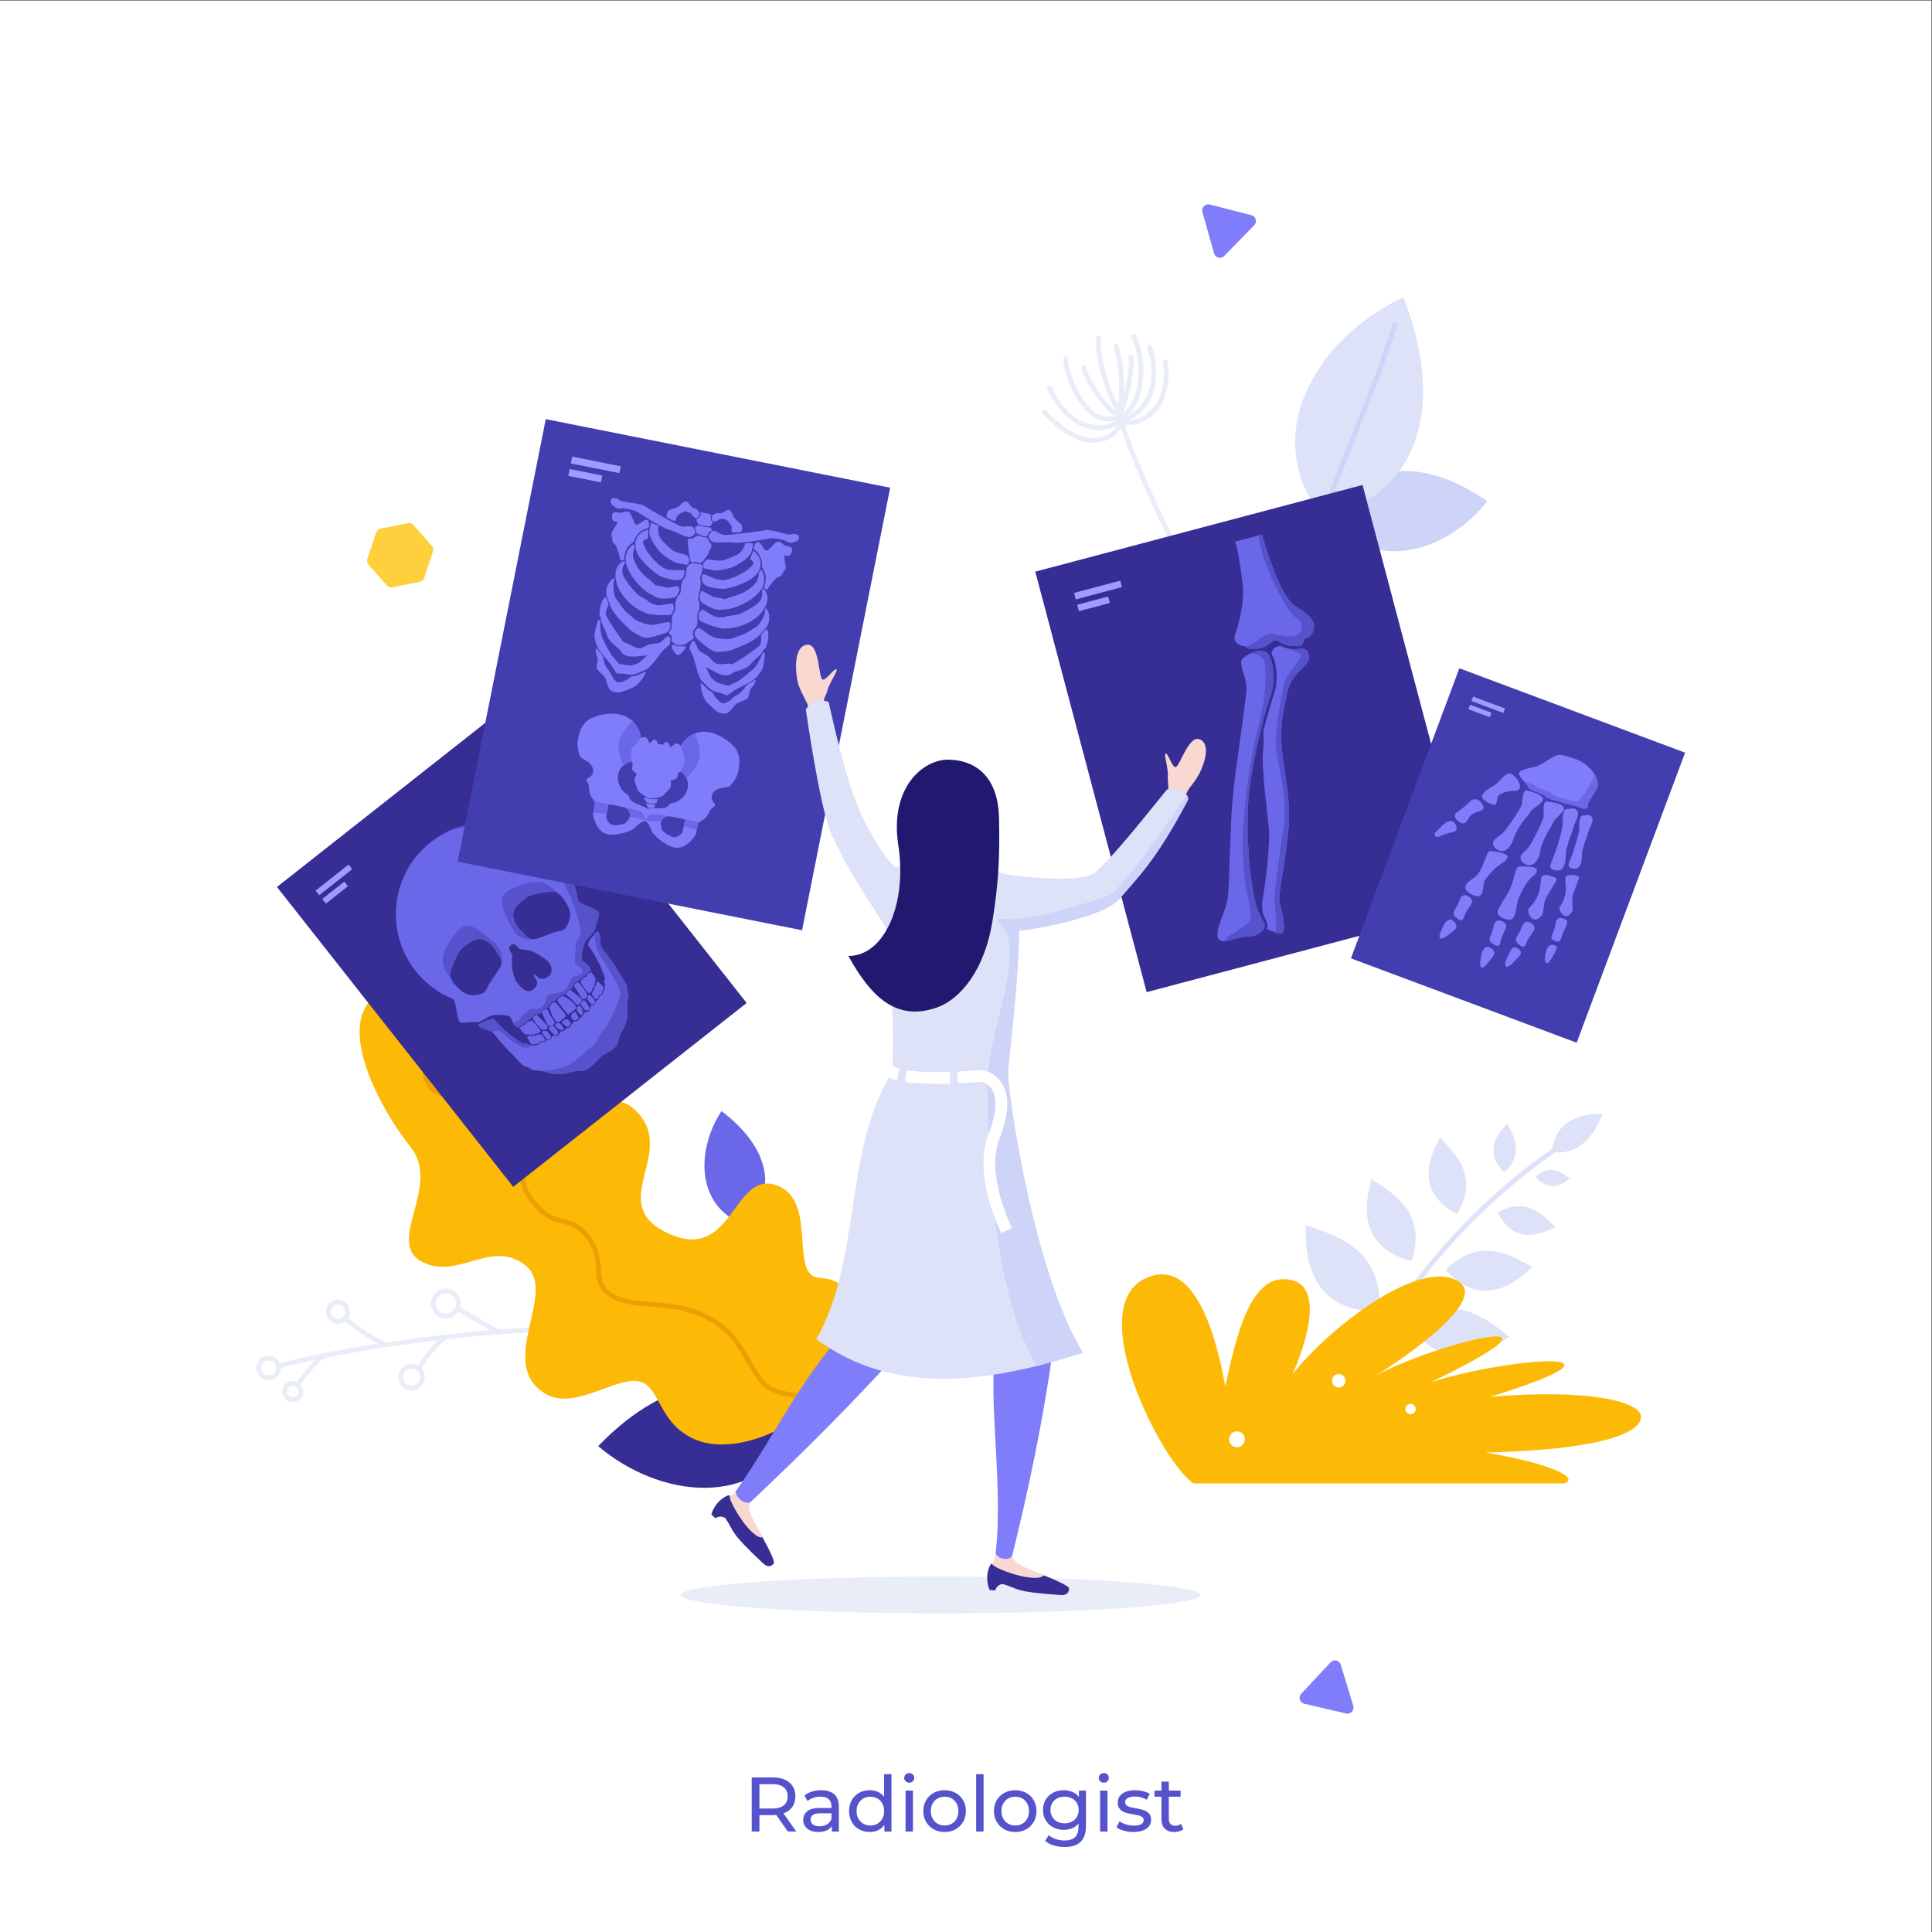 <?xml version="1.0" encoding="UTF-8" standalone="no"?>
<svg
   xmlns:dc="http://purl.org/dc/elements/1.1/"
   xmlns:cc="http://creativecommons.org/ns#"
   xmlns:rdf="http://www.w3.org/1999/02/22-rdf-syntax-ns#"
   xmlns:svg="http://www.w3.org/2000/svg"
   xmlns="http://www.w3.org/2000/svg"
   xmlns:sodipodi="http://sodipodi.sourceforge.net/DTD/sodipodi-0.dtd"
   xmlns:inkscape="http://www.inkscape.org/namespaces/inkscape"
   version="1.1"
   id="svg2"
   xml:space="preserve"
   width="2666.667"
   height="2666.667"
   viewBox="0 0 2666.667 2666.667"
   sodipodi:docname="shutterstock_1935754717.eps"><rect x="0" y="0" width="2666.667" height="2666.667" fill="#333333" stroke="none"/><defs
     id="defs6" /><sodipodi:namedview
     pagecolor="#ffffff"
     bordercolor="#666666"
     borderopacity="1"
     objecttolerance="10"
     gridtolerance="10"
     guidetolerance="10"
     inkscape:pageopacity="0"
     inkscape:pageshadow="2"
     inkscape:window-width="640"
     inkscape:window-height="480"
     id="namedview4" /><g
     id="g10"
     inkscape:groupmode="layer"
     inkscape:label="ink_ext_XXXXXX"
     transform="matrix(1.333,0,0,-1.333,0,2666.667)"><g
       id="g12"
       transform="scale(0.1)"><path
         d="M 20000,0 H 0 V 20000 H 20000 V 0"
         style="fill:#ffffff;fill-opacity:1;fill-rule:nonzero;stroke:none"
         id="path14" /><path
         d="m 8115.72,1311.4 c 26.66,21.9 40,53.1 40,93.6 0,40.5 -13.34,71.6 -40,93.2 -26.67,21.6 -65.33,32.4 -116,32.4 h -136 v -252 h 136 c 50.67,0 89.33,10.9 116,32.8 z m 42.4,-271.2 -120.8,172 c -14.94,-1.1 -26.68,-1.6 -35.2,-1.6 h -138.4 v -170.4 h -80 v 560 h 218.4 c 72.53,0 129.6,-17.3 171.2,-52 41.6,-34.7 62.4,-82.4 62.4,-143.2 0,-43.2 -10.67,-80 -32,-110.4 -21.34,-30.4 -51.74,-52.5 -91.2,-66.4 l 132.8,-188 h -87.2"
         style="fill:#5652cc;fill-opacity:1;fill-rule:nonzero;stroke:none"
         id="path16" /><path
         d="m 8562.92,1114.2 c 21.33,13.1 36.81,31.6 46.41,55.6 v 59.2 h -118.41 c -65.07,0 -97.59,-21.9 -97.59,-65.6 0,-21.3 8.26,-38.1 24.8,-50.4 16.52,-12.3 39.46,-18.4 68.79,-18.4 29.33,0 54.67,6.5 76,19.6 z m 76.41,310.8 c 31.19,-28.8 46.79,-71.7 46.79,-128.8 v -256 h -72.79 v 56 c -12.81,-19.7 -31.08,-34.8 -54.8,-45.2 -23.74,-10.4 -51.88,-15.6 -84.4,-15.6 -47.48,0 -85.48,11.5 -114.01,34.4 -28.53,22.9 -42.8,53.1 -42.8,90.4 0,37.3 13.6,67.3 40.81,90 27.19,22.7 70.4,34 129.59,34 h 121.61 v 15.2 c 0,33.1 -9.6,58.4 -28.81,76 -19.2,17.6 -47.47,26.4 -84.8,26.4 -25.07,0 -49.6,-4.1 -73.6,-12.4 -23.99,-8.3 -44.27,-19.3 -60.8,-33.2 l -31.99,57.6 c 21.86,17.6 47.99,31.1 78.39,40.4 30.41,9.3 62.67,14 96.81,14 58.66,0 103.6,-14.4 134.8,-43.2"
         style="fill:#5652cc;fill-opacity:1;fill-rule:nonzero;stroke:none"
         id="path18" /><path
         d="m 9085.31,1121.4 c 21.86,12.5 38.92,30.1 51.19,52.8 12.27,22.7 18.41,48.7 18.41,78 0,29.3 -6.14,55.3 -18.41,78 -12.27,22.7 -29.33,40.1 -51.19,52.4 -21.88,12.3 -46.14,18.4 -72.81,18.4 -27.19,0 -51.6,-6.1 -73.19,-18.4 -21.6,-12.3 -38.68,-29.7 -51.2,-52.4 -12.54,-22.7 -18.8,-48.7 -18.8,-78 0,-29.3 6.26,-55.3 18.8,-78 12.52,-22.7 29.6,-40.3 51.2,-52.8 21.59,-12.5 46,-18.8 73.19,-18.8 26.67,0 50.93,6.3 72.81,18.8 z m 145.59,512.4 v -593.6 h -73.6 v 67.2 c -17.07,-23.5 -38.67,-41.3 -64.8,-53.6 -26.13,-12.3 -54.93,-18.4 -86.4,-18.4 -41.07,0 -77.87,9.1 -110.4,27.2 -32.53,18.1 -57.99,43.6 -76.39,76.4 -18.41,32.8 -27.61,70.5 -27.61,113.2 0,42.7 9.2,80.3 27.61,112.8 18.4,32.5 43.86,57.9 76.39,76 32.53,18.1 69.33,27.2 110.4,27.2 30.4,0 58.41,-5.7 84.01,-17.2 25.59,-11.5 46.92,-28.4 64,-50.8 v 233.6 h 76.79"
         style="fill:#5652cc;fill-opacity:1;fill-rule:nonzero;stroke:none"
         id="path20" /><path
         d="m 9376.5,1464.2 h 76.8 v -424 h -76.8 z m 1.2,96 c -9.87,9.6 -14.8,21.3 -14.8,35.2 0,13.9 4.93,25.7 14.8,35.6 9.86,9.9 22.27,14.8 37.2,14.8 14.92,0 27.33,-4.7 37.2,-14 9.86,-9.3 14.8,-20.9 14.8,-34.8 0,-14.4 -4.94,-26.5 -14.8,-36.4 -9.87,-9.9 -22.28,-14.8 -37.2,-14.8 -14.93,0 -27.34,4.8 -37.2,14.4"
         style="fill:#5652cc;fill-opacity:1;fill-rule:nonzero;stroke:none"
         id="path22" /><path
         d="m 9854.49,1121.4 c 21.6,12.5 38.53,30.1 50.8,52.8 12.27,22.7 18.41,48.7 18.41,78 0,29.3 -6.14,55.3 -18.41,78 -12.27,22.7 -29.2,40.1 -50.8,52.4 -21.59,12.3 -45.99,18.4 -73.2,18.4 -27.19,0 -51.6,-6.1 -73.19,-18.4 -21.61,-12.3 -38.68,-29.7 -51.21,-52.4 -12.53,-22.7 -18.79,-48.7 -18.79,-78 0,-29.3 6.26,-55.3 18.79,-78 12.53,-22.7 29.6,-40.3 51.21,-52.8 21.59,-12.5 46,-18.8 73.19,-18.8 27.21,0 51.61,6.3 73.2,18.8 z m -186.79,-58 c -33.6,18.7 -59.88,44.4 -78.8,77.2 -18.94,32.8 -28.41,70 -28.41,111.6 0,41.6 9.47,78.8 28.41,111.6 18.92,32.8 45.2,58.4 78.8,76.8 33.59,18.4 71.46,27.6 113.59,27.6 42.13,0 79.87,-9.2 113.2,-27.6 33.33,-18.4 59.47,-44 78.41,-76.8 18.92,-32.8 28.4,-70 28.4,-111.6 0,-41.6 -9.48,-78.8 -28.4,-111.6 -18.94,-32.8 -45.08,-58.5 -78.41,-77.2 -33.33,-18.7 -71.07,-28 -113.2,-28 -42.13,0 -80,9.3 -113.59,28"
         style="fill:#5652cc;fill-opacity:1;fill-rule:nonzero;stroke:none"
         id="path24" /><path
         d="m 10107.7,1633.8 h 76.8 v -593.6 h -76.8 v 593.6"
         style="fill:#5652cc;fill-opacity:1;fill-rule:nonzero;stroke:none"
         id="path26" /><path
         d="m 10585.7,1121.4 c 21.6,12.5 38.5,30.1 50.8,52.8 12.3,22.7 18.4,48.7 18.4,78 0,29.3 -6.1,55.3 -18.4,78 -12.3,22.7 -29.2,40.1 -50.8,52.4 -21.6,12.3 -46,18.4 -73.2,18.4 -27.2,0 -51.6,-6.1 -73.2,-18.4 -21.6,-12.3 -38.7,-29.7 -51.2,-52.4 -12.6,-22.7 -18.8,-48.7 -18.8,-78 0,-29.3 6.2,-55.3 18.8,-78 12.5,-22.7 29.6,-40.3 51.2,-52.8 21.6,-12.5 46,-18.8 73.2,-18.8 27.2,0 51.6,6.3 73.2,18.8 z m -186.8,-58 c -33.6,18.7 -59.9,44.4 -78.8,77.2 -18.9,32.8 -28.4,70 -28.4,111.6 0,41.6 9.5,78.8 28.4,111.6 18.9,32.8 45.2,58.4 78.8,76.8 33.6,18.4 71.5,27.6 113.6,27.6 42.1,0 79.8,-9.2 113.2,-27.6 33.3,-18.4 59.4,-44 78.4,-76.8 18.9,-32.8 28.4,-70 28.4,-111.6 0,-41.6 -9.5,-78.8 -28.4,-111.6 -19,-32.8 -45.1,-58.5 -78.4,-77.2 -33.4,-18.7 -71.1,-28 -113.2,-28 -42.1,0 -80,9.3 -113.6,28"
         style="fill:#5652cc;fill-opacity:1;fill-rule:nonzero;stroke:none"
         id="path28" /><path
         d="m 11098.5,1142.6 c 22.1,11.7 39.4,28.1 52,49.2 12.5,21.1 18.8,44.9 18.8,71.6 0,41.1 -13.6,74.3 -40.8,99.6 -27.2,25.3 -62.2,38 -104.8,38 -43.2,0 -78.4,-12.7 -105.6,-38 -27.2,-25.3 -40.8,-58.5 -40.8,-99.6 0,-26.7 6.2,-50.5 18.8,-71.6 12.5,-21.1 29.8,-37.5 52,-49.2 22.1,-11.7 47.3,-17.6 75.6,-17.6 27.7,0 52.6,5.9 74.8,17.6 z m 146,321.6 v -366.4 c 0,-74.1 -18.4,-128.898 -55.2,-164.398 -36.8,-35.5 -91.8,-53.203 -164.8,-53.203 -40,0 -78.2,5.5 -114.4,16.403 -36.3,10.898 -65.6,26.597 -88,46.8 l 36.8,59.198 c 19.7,-16.998 44.1,-30.498 73.2,-40.401 29,-9.797 59,-14.797 90,-14.797 49.6,0 86.2,11.801 110,35.2 23.7,23.498 35.6,59.198 35.6,107.198 v 33.6 c -18.2,-21.9 -40.4,-38.3 -66.8,-49.2 -26.4,-10.9 -55.1,-16.4 -86,-16.4 -40.6,0 -77.2,8.7 -110,26 -32.8,17.3 -58.6,41.6 -77.2,72.8 -18.7,31.2 -28,66.8 -28,106.8 0,40 9.3,75.6 28,106.8 18.6,31.2 44.4,55.3 77.2,72.4 32.8,17.1 69.4,25.6 110,25.6 32,0 61.7,-5.9 89.2,-17.6 27.4,-11.7 50,-29.1 67.6,-52 v 65.6 h 72.8"
         style="fill:#5652cc;fill-opacity:1;fill-rule:nonzero;stroke:none"
         id="path30" /><path
         d="m 11390.9,1464.2 h 76.8 v -424 h -76.8 z m 1.2,96 c -9.9,9.6 -14.8,21.3 -14.8,35.2 0,13.9 4.9,25.7 14.8,35.6 9.8,9.9 22.2,14.8 37.2,14.8 14.9,0 27.3,-4.7 37.2,-14 9.8,-9.3 14.8,-20.9 14.8,-34.8 0,-14.4 -5,-26.5 -14.8,-36.4 -9.9,-9.9 -22.3,-14.8 -37.2,-14.8 -15,0 -27.4,4.8 -37.2,14.4"
         style="fill:#5652cc;fill-opacity:1;fill-rule:nonzero;stroke:none"
         id="path32" /><path
         d="m 11635.7,1049.4 c -32,9.3 -57.1,21.2 -75.2,35.6 l 32,60.8 c 18.6,-13.3 41.3,-24 68,-32 26.6,-8 53.6,-12 80.8,-12 67.2,0 100.8,19.2 100.8,57.6 0,12.8 -4.6,22.9 -13.6,30.4 -9.1,7.5 -20.4,12.9 -34,16.4 -13.6,3.5 -33,7.3 -58,11.6 -34.2,5.3 -62,11.5 -83.6,18.4 -21.6,6.9 -40.2,18.7 -55.6,35.2 -15.5,16.5 -23.2,39.7 -23.2,69.6 0,38.4 16,69.2 48,92.4 32,23.2 74.9,34.8 128.8,34.8 28.2,0 56.5,-3.5 84.8,-10.4 28.2,-6.9 51.4,-16.3 69.6,-28 l -32.8,-60.8 c -34.7,22.4 -75.5,33.6 -122.4,33.6 -32.6,0 -57.4,-5.3 -74.4,-16 -17.1,-10.7 -25.6,-24.8 -25.6,-42.4 0,-13.9 4.8,-24.8 14.4,-32.8 9.6,-8 21.4,-13.9 35.6,-17.6 14.1,-3.7 34,-8 59.6,-12.8 34.1,-5.9 61.7,-12.1 82.8,-18.8 21,-6.7 39,-18 54,-34 14.9,-16 22.4,-38.4 22.4,-67.2 0,-38.4 -16.4,-68.9 -49.2,-91.6 -32.8,-22.7 -77.5,-34 -134,-34 -34.7,0 -68,4.7 -100,14"
         style="fill:#5652cc;fill-opacity:1;fill-rule:nonzero;stroke:none"
         id="path34" /><path
         d="m 12253.3,1065 c -11.2,-9.6 -25.1,-16.9 -41.6,-22 -16.6,-5.1 -33.7,-7.6 -51.3,-7.6 -42.6,0 -75.7,11.5 -99.1,34.4 -23.5,22.9 -35.2,55.7 -35.2,98.4 V 1401 h -72 v 63.2 h 72 v 92.8 h 76.8 v -92.8 h 121.6 V 1401 h -121.6 v -229.6 c 0,-22.9 5.7,-40.5 17.1,-52.8 11.5,-12.3 27.9,-18.4 49.2,-18.4 23.5,0 43.5,6.7 60,20 l 24.1,-55.2"
         style="fill:#5652cc;fill-opacity:1;fill-rule:nonzero;stroke:none"
         id="path36" /><path
         d="m 7051.82,3490.1 c 0,105.6 1203.73,191.1 2688.61,191.1 1484.87,0 2688.57,-85.5 2688.57,-191.1 0,-105.6 -1203.7,-191.1 -2688.57,-191.1 -1484.88,0 -2688.61,85.5 -2688.61,191.1"
         style="fill:#e9edf7;fill-opacity:1;fill-rule:nonzero;stroke:none"
         id="path38" /><path
         d="m 2882.09,5834.9 c -11.01,0 -21.09,7.4 -24.11,18.5 -3.61,13.3 4.27,27 17.59,30.7 839.98,227.6 2400.74,400 2866.04,375 13.79,-0.7 24.37,-12.5 23.63,-26.3 -0.74,-13.8 -12.6,-24.6 -26.3,-23.6 -462.29,24.8 -2014.31,-146.9 -2850.29,-373.4 -2.19,-0.6 -4.39,-0.9 -6.56,-0.9"
         style="fill:#e9edf7;fill-opacity:1;fill-rule:nonzero;stroke:none"
         id="path40" /><path
         d="m 2850.61,5916.2 c -41.78,38.1 -106.5,35 -144.53,-6.8 -38.03,-41.8 -35,-106.5 6.8,-144.5 41.81,-38 106.53,-35 144.55,6.8 38.02,41.8 35,106.5 -6.82,144.5 z"
         style="fill:none;stroke:#e9edf7;stroke-width:50;stroke-linecap:round;stroke-linejoin:round;stroke-miterlimit:4;stroke-dasharray:none;stroke-opacity:1"
         id="path42" /><path
         d="m 3566.31,6496.2 c -40.46,36.9 -103.16,33.9 -139.96,-6.6 -36.85,-40.5 -33.88,-103.1 6.59,-140 40.49,-36.8 103.15,-33.8 139.98,6.6 36.83,40.5 33.87,103.2 -6.61,140 z"
         style="fill:none;stroke:#e9edf7;stroke-width:50;stroke-linecap:round;stroke-linejoin:round;stroke-miterlimit:4;stroke-dasharray:none;stroke-opacity:1"
         id="path44" /><path
         d="m 4337.67,5828.4 c -45.95,41.8 -117.08,38.4 -158.87,-7.5 -41.79,-45.9 -38.45,-117.1 7.5,-158.8 45.94,-41.8 117.05,-38.5 158.85,7.5 41.79,45.9 38.44,117 -7.48,158.8 z"
         style="fill:none;stroke:#e9edf7;stroke-width:50;stroke-linecap:round;stroke-linejoin:round;stroke-miterlimit:4;stroke-dasharray:none;stroke-opacity:1"
         id="path46" /><path
         d="m 4704.64,6603.9 c -53.15,48.4 -135.49,44.5 -183.85,-8.7 -48.38,-53.1 -44.5,-135.5 8.66,-183.8 53.14,-48.4 135.49,-44.5 183.86,8.6 48.35,53.2 44.49,135.5 -8.67,183.9 z"
         style="fill:none;stroke:#e9edf7;stroke-width:50;stroke-linecap:round;stroke-linejoin:round;stroke-miterlimit:4;stroke-dasharray:none;stroke-opacity:1"
         id="path48" /><path
         d="m 3088.64,5659.3 c -34.67,31.5 -88.42,29 -119.98,-5.7 -31.57,-34.7 -29.03,-88.4 5.66,-120 34.7,-31.5 88.42,-29 119.99,5.7 31.56,34.7 29.04,88.4 -5.67,120 z"
         style="fill:none;stroke:#e9edf7;stroke-width:50;stroke-linecap:round;stroke-linejoin:round;stroke-miterlimit:4;stroke-dasharray:none;stroke-opacity:1"
         id="path50" /><path
         d="m 3079.14,5641.7 c -5.51,0 -11.04,1.8 -15.66,5.5 -10.76,8.7 -12.46,24.4 -3.81,35.2 7.57,9.3 17.56,22.2 29.33,37.4 87.84,113 187.09,236.4 253.14,270.8 12.24,6.3 27.35,1.5 33.71,-10.7 6.36,-12.3 1.59,-27.4 -10.66,-33.7 -61.87,-32.1 -179.96,-184.1 -236.71,-257.1 -11.98,-15.4 -22.15,-28.5 -29.85,-38.1 -4.94,-6.1 -12.18,-9.3 -19.49,-9.3"
         style="fill:#e9edf7;fill-opacity:1;fill-rule:nonzero;stroke:none"
         id="path52" /><path
         d="m 4004.01,6055 c -2.84,0 -5.73,0.5 -8.55,1.5 -177.12,64.5 -381.67,228.8 -439.36,281.2 -10.22,9.3 -10.96,25.2 -1.68,35.4 9.29,10.2 25.1,10.9 35.32,1.6 45.44,-41.3 250.35,-208.4 422.82,-271.2 12.97,-4.7 19.66,-19.1 14.94,-32.1 -3.7,-10.1 -13.28,-16.4 -23.49,-16.4"
         style="fill:#e9edf7;fill-opacity:1;fill-rule:nonzero;stroke:none"
         id="path54" /><path
         d="m 4337.67,5803.4 c -2.78,0 -5.6,0.5 -8.37,1.5 -13.01,4.6 -19.81,18.9 -15.19,31.9 23.09,65 198.46,297 290.03,345.5 12.19,6.5 27.32,1.9 33.79,-10.3 6.47,-12.2 1.82,-27.4 -10.38,-33.8 -79.64,-42.2 -246.13,-261.3 -266.32,-318.2 -3.64,-10.2 -13.28,-16.6 -23.56,-16.6"
         style="fill:#e9edf7;fill-opacity:1;fill-rule:nonzero;stroke:none"
         id="path56" /><path
         d="m 5171.63,6189 c -2.66,0 -5.37,0.4 -8.03,1.3 -71.5,24.2 -389.32,214.1 -439.94,245.6 -11.73,7.3 -15.33,22.7 -8.03,34.4 7.29,11.7 22.7,15.3 34.42,8 64.23,-39.9 367.43,-219.6 429.6,-240.7 13.07,-4.4 20.09,-18.6 15.65,-31.7 -3.53,-10.4 -13.25,-16.9 -23.67,-16.9"
         style="fill:#e9edf7;fill-opacity:1;fill-rule:nonzero;stroke:none"
         id="path58" /><path
         d="m 11324.3,15419.8 c -125.7,0 -305.4,61.5 -527.6,301.9 -9.3,10.1 -8.7,25.9 1.4,35.3 10.2,9.4 26,8.8 35.3,-1.4 249.1,-269.4 435.3,-301.3 547.7,-280.8 113.9,20.9 184,101.6 211.7,170.1 4.5,11.3 16.4,17.6 28.3,15.1 100.2,-21.1 204.5,10.8 286.1,87.5 116.6,109.6 165.9,293.3 135.1,503.8 -2,13.7 7.5,26.4 21.2,28.4 13.6,2 26.3,-7.5 28.3,-21.1 33.2,-227 -21.6,-426.5 -150.4,-547.6 -86.9,-81.6 -201.7,-119.5 -310.6,-103.5 -37.2,-76.2 -117.1,-159.2 -240.7,-181.8 -19.9,-3.7 -41.9,-5.9 -65.8,-5.9"
         style="fill:#e9edf7;fill-opacity:1;fill-rule:nonzero;stroke:none"
         id="path60" /><path
         d="m 11379.4,15550.4 c -28.4,0 -57.4,3.1 -86.5,9.3 -185.4,39.5 -348.8,191.7 -448.5,417.8 -5.5,12.6 0.2,27.4 12.8,32.9 12.7,5.6 27.4,-0.1 33,-12.8 93.1,-211.1 243.6,-352.9 413.1,-389 108.2,-23.1 209.2,1.7 284.2,69.7 4,3.6 9.1,5.8 14.5,6.3 85.8,8.1 176.8,69.9 237.4,161.3 94.6,142.6 109,340.5 40.7,557.2 -4.2,13.1 3.1,27.2 16.3,31.3 13.2,4.2 27.2,-3.1 31.4,-16.3 72.9,-231.3 56.3,-444.4 -46.8,-599.9 -66.8,-100.7 -168.1,-170 -266.1,-182.4 -64.7,-55.9 -147.3,-85.4 -235.5,-85.4"
         style="fill:#e9edf7;fill-opacity:1;fill-rule:nonzero;stroke:none"
         id="path62" /><path
         d="m 11472.6,15642.1 c -54.4,0 -107.8,17.7 -159.7,53.1 -198.1,135 -309.7,489.6 -301.8,597.1 1,13.7 13.3,24.1 26.8,23.1 13.8,-1.1 24.1,-13.1 23.1,-26.8 -6.4,-85.7 97.9,-427.9 280.1,-552.1 75.2,-51.3 154.1,-57.7 234.4,-19 3,1.4 6.2,2.2 9.5,2.4 43,2.4 86.4,36.1 122.1,95 90.2,148.9 124,444.3 8.7,698.6 -5.7,12.6 -0.1,27.4 12.5,33.1 12.6,5.7 27.4,0.1 33.1,-12.5 122.3,-269.9 85.3,-585.3 -11.6,-745.1 -43.9,-72.4 -98.1,-113.3 -157,-118.7 -40.5,-18.8 -80.6,-28.2 -120.2,-28.2"
         style="fill:#e9edf7;fill-opacity:1;fill-rule:nonzero;stroke:none"
         id="path64" /><path
         d="m 11586.3,15669.9 c -4.5,0 -9,1.3 -13,3.7 -164.4,100.2 -354.2,397.2 -375.5,519.5 -2.4,13.7 6.7,26.6 20.3,29 13.6,2.3 26.6,-6.8 28.9,-20.4 18,-102.8 184.7,-365 328.5,-469.5 78.3,186.4 127.1,488 111.3,570.6 -2.6,13.5 6.3,26.6 19.8,29.2 13.6,2.6 26.7,-6.3 29.3,-19.8 9.3,-48.8 0.5,-156.1 -23.1,-279.9 -25.7,-134.7 -63.5,-261.5 -103.8,-347.9 -3,-6.5 -8.6,-11.3 -15.4,-13.4 -2.4,-0.7 -4.8,-1.1 -7.3,-1.1"
         style="fill:#e9edf7;fill-opacity:1;fill-rule:nonzero;stroke:none"
         id="path66" /><path
         d="m 11586.4,15669.9 c -1.1,0 -2.3,0.1 -3.4,0.3 -13.7,1.8 -23.3,14.4 -21.4,28.1 25.7,189.4 54.8,404 -29.9,716.7 -3.6,13.3 4.3,27.1 17.6,30.7 13.3,3.5 27.1,-4.3 30.7,-17.6 87.3,-322.5 57.5,-542.4 31.1,-736.5 -1.7,-12.6 -12.4,-21.7 -24.7,-21.7"
         style="fill:#e9edf7;fill-opacity:1;fill-rule:nonzero;stroke:none"
         id="path68" /><path
         d="m 11592.9,15718.5 c -7.5,0 -14.9,3.3 -19.8,9.7 -118,151.7 -248.7,609.1 -221.9,776.9 2.2,13.6 15,22.9 28.7,20.8 13.6,-2.2 22.9,-15 20.7,-28.7 -24.2,-151.7 104.5,-600.3 212,-738.3 8.5,-10.9 6.5,-26.6 -4.4,-35.1 -4.6,-3.6 -10,-5.3 -15.3,-5.3"
         style="fill:#e9edf7;fill-opacity:1;fill-rule:nonzero;stroke:none"
         id="path70" /><path
         d="m 12256.1,14178 c -8.2,0 -16.3,4.1 -21.1,11.6 -228.1,356.2 -616.9,1286.1 -643.7,1441.7 -2.3,13.6 6.8,26.6 20.4,28.9 13.7,2.3 26.5,-6.8 28.9,-20.4 26.3,-153 410.7,-1070.6 636.5,-1423.3 7.5,-11.6 4.1,-27.1 -7.5,-34.5 -4.2,-2.7 -8.9,-4 -13.5,-4"
         style="fill:#e9edf7;fill-opacity:1;fill-rule:nonzero;stroke:none"
         id="path72" /><path
         d="M 8270.86,5206 C 7727,5897.9 6912.26,5778.4 6194.14,5031.1 6809.77,4504.8 7836.74,4347.6 8270.86,5206"
         style="fill:#362e94;fill-opacity:1;fill-rule:nonzero;stroke:none"
         id="path74" /><path
         d="m 7717.27,7320.4 c 358.72,360.9 232.71,820.1 -246.73,1179.5 C 7211.89,8109.5 7194,7509.1 7717.27,7320.4"
         style="fill:#6b67e9;fill-opacity:1;fill-rule:nonzero;stroke:none"
         id="path76" /><path
         d="m 13786.8,14628.7 c 308.9,612.4 949.8,646.6 1613.6,186.4 -389.3,-496.9 -1149.6,-775.3 -1613.6,-186.4"
         style="fill:#ced3f8;fill-opacity:1;fill-rule:nonzero;stroke:none"
         id="path78" /><path
         d="m 13700.6,14641.4 c 999.1,237.2 1271.4,1158.7 831.7,2285.2 -858.9,-394.3 -1528.3,-1405 -831.7,-2285.2"
         style="fill:#dde2f8;fill-opacity:1;fill-rule:nonzero;stroke:none"
         id="path80" /><path
         d="m 13700.6,14616.4 c -2.4,0 -4.8,0.3 -7.2,1 -13.2,4 -20.7,17.9 -16.7,31.2 56.7,188.8 178.2,495.7 306.9,820.7 155.5,392.7 331.7,837.8 436.2,1180 4,13.2 18,20.6 31.2,16.6 13.2,-4 20.6,-18 16.6,-31.2 -105,-344.1 -281.7,-790.2 -437.5,-1183.8 -128.3,-324 -249.4,-629.9 -305.5,-816.7 -3.3,-10.8 -13.2,-17.8 -24,-17.8"
         style="fill:#ced3f8;fill-opacity:1;fill-rule:nonzero;stroke:none"
         id="path82" /><path
         d="m 16070.7,8075.7 c 318.5,-38.9 457.7,230 526.6,396.2 -98.3,4.5 -497.3,-0.6 -526.6,-396.2"
         style="fill:#dde2f8;fill-opacity:1;fill-rule:nonzero;stroke:none"
         id="path84" /><path
         d="m 14194.5,5939.7 c -3.7,0 -7.3,0.8 -10.8,2.4 -12.5,6 -17.7,21 -11.7,33.4 158.5,329.6 410.6,704 709.7,1054.1 354.9,415.6 774.4,795.2 1213,1097.9 11.3,7.9 26.9,5 34.7,-6.4 7.9,-11.3 5,-26.9 -6.3,-34.7 -435.1,-300.3 -851.2,-676.9 -1203.4,-1089.2 -296.4,-347 -545.9,-717.6 -702.7,-1043.4 -4.3,-8.9 -13.2,-14.1 -22.5,-14.1"
         style="fill:#dde2f8;fill-opacity:1;fill-rule:nonzero;stroke:none"
         id="path86" /><path
         d="m 14283.6,6421.2 c 35.3,647 -421.2,781.8 -765.4,898.4 4.2,-198.8 -35.7,-892.8 765.4,-898.4"
         style="fill:#dde2f8;fill-opacity:1;fill-rule:nonzero;stroke:none"
         id="path88" /><path
         d="m 14617.2,6945 c 156.6,496 -171.4,692 -415.8,851.4 -36.4,-155.4 -206,-687 415.8,-851.4"
         style="fill:#dde2f8;fill-opacity:1;fill-rule:nonzero;stroke:none"
         id="path90" /><path
         d="m 15086.2,7431.9 c 230.7,383 -4,612.7 -176.1,795 -61.7,-122.4 -310.3,-532.5 176.1,-795"
         style="fill:#dde2f8;fill-opacity:1;fill-rule:nonzero;stroke:none"
         id="path92" /><path
         d="m 15576.5,7864.5 c 204,188.6 103.6,366.4 32.5,505 -58,-62.4 -277.4,-264.1 -32.5,-505"
         style="fill:#dde2f8;fill-opacity:1;fill-rule:nonzero;stroke:none"
         id="path94" /><path
         d="m 14595.4,6290.3 c 459,340.9 780.4,70.4 1033.7,-126.2 -148.4,-93.7 -639.7,-460.7 -1033.7,126.2"
         style="fill:#dde2f8;fill-opacity:1;fill-rule:nonzero;stroke:none"
         id="path96" /><path
         d="m 14968.8,6853.1 c 345.4,352.1 655.5,164.8 897.8,31.3 -113.8,-99.7 -483.2,-478.5 -897.8,-31.3"
         style="fill:#dde2f8;fill-opacity:1;fill-rule:nonzero;stroke:none"
         id="path98" /><path
         d="m 15508.2,7449.1 c 293.3,165.9 461.6,-15.8 595.4,-149.2 -93.6,-43.9 -407.7,-222.8 -595.4,149.2"
         style="fill:#dde2f8;fill-opacity:1;fill-rule:nonzero;stroke:none"
         id="path100" /><path
         d="m 15899.9,7825 c 150.3,126.4 266.1,40.3 357,-21.8 -49,-35.2 -209.7,-171.2 -357,21.8"
         style="fill:#dde2f8;fill-opacity:1;fill-rule:nonzero;stroke:none"
         id="path102" /><path
         d="m 8531,5626.3 c -216.5,-396.5 -906.61,-696.6 -1319.19,-532.2 -412.56,164.4 -366.98,583.8 -615.15,610.7 -248.16,27 -662.44,-307.5 -952.65,-129.7 -515.68,316.1 147.95,1060.1 -208.13,1331.9 -356.05,271.8 -699.53,-166.2 -1072.16,35.7 -372.65,201.9 210.69,784.2 -113.24,1187 -323.9,402.8 -855.43,1383.2 -252.8,1622.1 476.36,188.9 455.32,-460.2 668.43,-519.4 243.11,-67.6 365.83,230.5 617.39,97.3 355.49,-188.1 213.76,-701.7 530.99,-807.9 317.25,-106.2 538.17,276.4 814.69,-67.5 342.37,-425.7 -355.35,-932.9 300.35,-1225.3 655.71,-292.3 659.28,632.8 1089.56,509.4 469.58,-134.7 136.65,-951.5 469,-965.6 452.25,-19.2 378.74,-531.3 42.91,-1146.5"
         style="fill:#fcba06;fill-opacity:1;fill-rule:nonzero;stroke:none"
         id="path104" /><path
         d="m 8464.69,5500.9 c -2.9,0 -5.85,0.5 -8.73,1.6 -31.57,11.8 -84.14,16.6 -145.02,22.2 -142.42,13 -337.47,30.8 -442.8,161.8 -54.6,67.9 -99.39,145 -142.72,219.6 -71.01,122.2 -144.43,248.6 -264.06,341 -246.33,190.3 -495.56,209.1 -715.45,225.7 -166.24,12.6 -323.26,24.4 -447.42,111.2 -114.31,79.8 -120.77,178.3 -127.6,282.6 -6.53,99.7 -13.29,202.8 -106.78,319.1 -89.81,111.7 -159.32,128.5 -239.79,148 -89.87,21.9 -191.71,46.6 -324.89,212.2 -113.89,141.6 -119.87,247.8 -125.66,350.5 -5.67,100.7 -11.03,195.7 -111.06,332.9 -193.59,265.4 -422.82,335.8 -590.2,387.1 -106.93,32.8 -191.39,58.8 -237.11,122 -104.48,144.5 -36.03,265.5 -33.07,270.6 6.97,11.9 22.28,15.9 34.2,8.9 11.92,-6.9 15.95,-22.2 8.99,-34.2 -2.19,-3.8 -54.37,-98.7 30.39,-216 35.91,-49.6 113.3,-73.4 211.27,-103.5 174.09,-53.4 412.52,-126.6 615.93,-405.4 108.73,-149.1 114.76,-256.1 120.59,-359.6 5.58,-99.2 10.86,-192.8 114.69,-322 122.53,-152.4 211.59,-174 297.71,-194.9 81.86,-19.8 166.51,-40.4 266.97,-165.3 103.39,-128.6 111,-244.7 117.71,-347.1 6.55,-99.9 11.72,-178.9 106.35,-244.9 112.93,-79 256.41,-89.8 422.54,-102.3 226.9,-17.1 484.07,-36.5 742.26,-236 127.37,-98.4 203.29,-229.1 276.72,-355.5 44.34,-76.3 86.23,-148.4 138.46,-213.3 92.04,-114.5 267.45,-130.6 408.39,-143.5 64.44,-5.8 120.1,-10.9 157.92,-25 12.94,-4.9 19.52,-19.3 14.7,-32.2 -3.75,-10.1 -13.29,-16.3 -23.43,-16.3"
         style="fill:#ed9f00;fill-opacity:1;fill-rule:nonzero;stroke:none"
         id="path106" /><path
         d="m 12358.4,4644.8 c -329.5,216.4 -1141.4,1811.6 -503.1,2120.8 605,293 796.9,-954.8 832.9,-1116.8 126.1,612.3 291.1,1206.6 694.9,1098.5 403.7,-108 0,-972.5 0,-972.5 367.7,468.2 1284,1188.9 1701.2,972.6 417.1,-216.3 -847.3,-992.2 -847.3,-992.2 574.6,326 2291.6,764.8 576.8,-63.6 785.1,253.9 2316.2,378.5 614.2,-151.2 1024.4,89 1544.4,-50.5 1562.4,-194.6 18,-144.1 -282.5,-347.9 -1606.3,-381.4 653.8,-108.1 981.8,-261 813.3,-319.6 -267.5,0 -3839,0 -3839,0"
         style="fill:#fcba06;fill-opacity:1;fill-rule:nonzero;stroke:none"
         id="path108" /><path
         d="m 14552.2,5414.7 c 0,29.4 23.8,53.2 53.1,53.2 29.4,0 53.2,-23.8 53.2,-53.2 0,-29.3 -23.8,-53.1 -53.2,-53.1 -29.3,0 -53.1,23.8 -53.1,53.1"
         style="fill:#ffffff;fill-opacity:1;fill-rule:nonzero;stroke:none"
         id="path110" /><path
         d="m 12726.5,5101.7 c 0,45.3 36.6,81.9 81.8,81.9 45.2,0 81.9,-36.6 81.9,-81.9 0,-45.1 -36.7,-81.8 -81.9,-81.8 -45.2,0 -81.8,36.7 -81.8,81.8"
         style="fill:#ffffff;fill-opacity:1;fill-rule:nonzero;stroke:none"
         id="path112" /><path
         d="m 13792.1,5708.1 c 0,38.6 31.3,69.8 69.9,69.8 38.6,0 69.8,-31.2 69.8,-69.8 0,-38.6 -31.2,-69.9 -69.8,-69.9 -38.6,0 -69.9,31.3 -69.9,69.9"
         style="fill:#ffffff;fill-opacity:1;fill-rule:nonzero;stroke:none"
         id="path114" /><path
         d="m 15261.7,10629.2 -3388.6,-897.5 -1153.3,4354.1 3388.7,897.5 1153.2,-4354.1"
         style="fill:#362e94;fill-opacity:1;fill-rule:nonzero;stroke:none"
         id="path116" /><path
         d="m 11617.6,13925.5 -478.6,-126.8 -17.7,67 478.6,126.8 17.7,-67"
         style="fill:#9f9cff;fill-opacity:1;fill-rule:nonzero;stroke:none"
         id="path118" /><path
         d="m 11492.1,13761.3 -320.7,-84.9 -17.7,67 320.7,84.9 17.7,-67"
         style="fill:#9f9cff;fill-opacity:1;fill-rule:nonzero;stroke:none"
         id="path120" /><path
         d="m 12867.2,10302.8 c -69.2,-9.4 -250.3,-96.2 -260.2,9 -9.9,105.3 85.8,253.5 105.6,393.6 19.8,140.2 21.6,665.1 47.9,995.8 26.4,330.6 150.8,1082.9 146.5,1189.7 -4.3,106.7 -82.3,243.3 -46.2,287.4 40.8,49.8 184.9,123.1 257.7,68.3 61.8,-46.6 93.9,-286.8 45.2,-419.6 -48.8,-132.8 -235.8,-787.8 -244.6,-1239.7 -8.7,-451.9 47,-820.7 91.2,-964.9 44.2,-144.1 129.9,-196.3 54.2,-261.3 -75.7,-65 -104.7,-45.8 -197.3,-58.3"
         style="fill:#6b67e9;fill-opacity:1;fill-rule:nonzero;stroke:none"
         id="path122" /><path
         d="m 13475.6,13290.2 c -51.2,-10.5 -122.1,-14.3 -197.1,19.7 -56,25.5 -136.4,-41.8 -102.5,-94.7 41.9,-70.2 64,-266.6 15.6,-398.5 -20.5,-55.7 -64.7,-201.2 -109.9,-384.4 3.8,-81.9 4.3,-161.3 -3,-212.3 -21.2,-146.4 51.8,-693.6 61.9,-810.8 10.1,-117.2 -28.3,-502.8 -65.9,-708.6 -14.3,-78.2 -2.3,-153.5 14.6,-185.8 23.6,-45.2 46.1,-88.5 28.8,-131.4 46.1,-14 90.9,-41.7 137.9,-46.5 73.2,-7.6 25.9,210.6 -1.4,302.3 -27.3,91.7 16.2,199.1 66.9,596.2 50.7,397 21.6,485 -35.8,904.6 -49.9,364.6 13,515 34.5,650.5 29.3,184.6 116.1,240.6 199.9,331.7 83.7,91.1 6.6,178.6 -44.5,168"
         style="fill:#6b67e9;fill-opacity:1;fill-rule:nonzero;stroke:none"
         id="path124" /><path
         d="m 13601.6,13549.9 c 20.5,-77.5 -32.4,-154.1 -91.2,-156.1 -21.1,-31 -16.9,-80.9 -59.1,-80 -42.1,0.8 -143.2,-2.3 -200.5,44.1 -57.2,46.4 -79.8,-11.2 -139.1,-41.4 -45.3,-23.1 -185.9,-58.7 -221.2,-1.4 -35.1,-3.3 -133.9,30.4 -100.7,120.1 33.2,89.7 97.8,343.6 80.1,500.8 -17.6,157.2 -54.9,411.1 -83,460.6 93.2,21.6 282.9,74.9 282.9,74.9 11.4,-65.9 160.4,-559.6 301.5,-708.4 57.3,-60.4 202.5,-108.2 230.3,-213.2"
         style="fill:#6b67e9;fill-opacity:1;fill-rule:nonzero;stroke:none"
         id="path126" /><path
         d="m 13510.4,13393.8 c 58.8,2 111.7,78.6 91.2,156.1 -27.8,105 -173,152.8 -230.3,213.2 -141.1,148.8 -290.1,642.5 -301.5,708.4 0,0 -15.2,-4.3 -38.5,-10.7 36.3,-324.1 306.2,-801.2 382.6,-848.4 78.3,-48.3 81.8,-120.4 37,-168.7 -44.9,-48.3 -178.5,-22.4 -272.5,-1.2 -93.9,21.2 -188.2,-130.5 -287.9,-127.4 35.3,-57.3 175.9,-21.7 221.2,1.4 59.3,30.2 81.9,87.8 139.1,41.4 57.3,-46.4 158.4,-43.3 200.5,-44.1 42.2,-0.9 38,49 59.1,80"
         style="fill:#5652cc;fill-opacity:1;fill-rule:nonzero;stroke:none"
         id="path128" /><path
         d="m 13163.7,12827 c 48.7,132.8 16.6,373 -45.2,419.6 -40.7,30.6 -103.5,21.2 -158.2,-1.6 l -3.9,-5.2 c 47.5,-8.7 123.3,-19.3 139,-107.4 15.6,-88 20.8,-324.3 -68.2,-663.1 -89,-338.9 -239.2,-1202.7 -104.5,-1759.5 64,-264.6 6.5,-256.7 -31.8,-286 -38.4,-29.4 -139.2,-98.3 -160.7,-104 -10.6,-2.8 -33.9,-31.3 -54.7,-59.6 61.5,0.6 148.5,36.7 191.7,42.6 92.6,12.5 121.6,-6.7 197.3,58.3 75.7,65 -10,117.2 -54.2,261.3 -44.2,144.2 -99.9,513 -91.2,964.9 8.8,451.9 195.8,1106.9 244.6,1239.7"
         style="fill:#5652cc;fill-opacity:1;fill-rule:nonzero;stroke:none"
         id="path130" /><path
         d="m 13470.8,13208.8 c -5.3,-37.9 -165.1,-193.5 -177.7,-300.6 -12.7,-107.1 -120.5,-512.1 -71.3,-727 49.3,-214.9 101.3,-546.8 72,-726.2 -29.3,-179.3 -106.4,-719.6 -97.1,-788.9 9.4,-69.2 33.8,-327 -0.1,-313.2 19.6,-7.6 39.3,-14 59.4,-16 73.2,-7.6 25.9,210.6 -1.4,302.3 -27.3,91.7 16.2,199.1 66.9,596.2 50.7,397 21.6,485 -35.8,904.6 -49.9,364.6 13,515 34.5,650.5 29.3,184.6 116.1,240.6 199.9,331.7 83.7,91.1 6.6,178.6 -44.5,168 -44.2,-9.1 -103.2,-13.1 -166.8,8 l -0.1,-0.1 c 35.1,-23.1 167.5,-51.4 162.1,-89.3"
         style="fill:#5652cc;fill-opacity:1;fill-rule:nonzero;stroke:none"
         id="path132" /><path
         d="m 16325.7,9208.1 -2337.5,873.8 1122.8,3003.5 2337.5,-873.8 -1122.8,-3003.5"
         style="fill:#423eaf;fill-opacity:1;fill-rule:nonzero;stroke:none"
         id="path134" /><path
         d="m 15566.4,12622.7 -330.1,123.4 17.3,46.2 330.1,-123.4 -17.3,-46.2"
         style="fill:#9f9cff;fill-opacity:1;fill-rule:nonzero;stroke:none"
         id="path136" /><path
         d="m 15425.9,12579 -221.2,82.7 17.3,46.2 221.2,-82.7 -17.3,-46.2"
         style="fill:#9f9cff;fill-opacity:1;fill-rule:nonzero;stroke:none"
         id="path138" /><path
         d="m 16339,12135.8 c 118,-50.7 242.5,-195.9 196.2,-293.6 -46.4,-97.7 -101.6,-140.7 -95.1,-182.3 6.5,-41.6 -55.5,-30.6 -92.6,-11.9 -37,18.8 -149.7,31.5 -173.1,47.6 -23.3,16.1 -159.1,32.7 -174.3,64 -15.2,31.3 -176,59.6 -178.2,99.6 -12.3,38.9 -122.7,116.9 -84.4,153.9 38.4,37.1 144.3,39.1 207.9,71.6 63.6,32.5 160.9,116.1 222.1,103 61.2,-13.1 135.3,-36.3 171.5,-51.9"
         style="fill:#807dfb;fill-opacity:1;fill-rule:nonzero;stroke:none"
         id="path140" /><path
         d="m 15722.6,11914.3 c 28,-47.5 21.6,-99.5 -36.4,-97.4 -57.9,2.1 -158.5,-22.3 -175.2,-58.5 -16.8,-36.1 -2.8,-103.4 -51.5,-85.2 -48.6,18.2 -123.8,52.8 -112.8,91.1 11.1,38.3 63.7,74.2 125.9,109.6 62.2,35.5 121.5,150.4 177.3,116.5 55.8,-33.9 62.6,-59 72.7,-76.1"
         style="fill:#807dfb;fill-opacity:1;fill-rule:nonzero;stroke:none"
         id="path142" /><path
         d="m 15339.9,11689.4 c 23.1,-31.5 31.8,-65.7 0.9,-76.2 -30.8,-10.5 -96.8,-29.9 -119.6,-58.1 -22.8,-28.2 -38.3,-95.8 -94.6,-69.9 -56.4,26 -85.7,78.6 -36.6,111.6 49,33.1 109.6,83.8 127.8,106.4 18.3,22.6 75.1,50.3 122.1,-13.8"
         style="fill:#807dfb;fill-opacity:1;fill-rule:nonzero;stroke:none"
         id="path144" /><path
         d="m 15054.9,11490 c 25.6,-19 48.9,-91.7 -10.9,-101.2 -59.8,-9.4 -121.8,-37.7 -143.4,-47.5 -21.6,-9.9 -74.3,10.6 -28.6,52.3 45.8,41.6 116.5,145.7 182.9,96.4"
         style="fill:#807dfb;fill-opacity:1;fill-rule:nonzero;stroke:none"
         id="path146" /><path
         d="m 15812.9,11819.8 c 35.2,-13.1 144.5,-32.5 162.1,-81.5 17.6,-49 -97,-89.3 -126.8,-138.5 -29.9,-49.3 -104.1,-116.9 -159.4,-234.2 -17.6,-37.4 -21.9,-84.8 -56.7,-125.6 -34.9,-40.9 -66.8,-60.7 -113.2,-40.9 -46.5,19.8 -75.1,69.7 -49.6,104.2 25.6,34.5 72.5,48.7 118.9,107.3 46.3,58.5 155.1,218.5 166.6,255.9 11.5,37.3 9.5,171.5 58.1,153.3"
         style="fill:#807dfb;fill-opacity:1;fill-rule:nonzero;stroke:none"
         id="path148" /><path
         d="m 15427.8,11192.3 c 30,-0.1 202.4,-18.5 182.2,-68.1 -20.1,-49.6 -90.5,-64.7 -154.2,-134.9 -52.5,-57.7 -88.9,-97.3 -94.2,-145.9 -5.3,-48.6 -7,-136.1 -81.2,-116.5 -74.3,19.6 -134.3,73.1 -95.7,123.9 38.6,50.8 82,56.6 115.8,100.3 71.7,92.3 89.7,241.4 127.3,241.2"
         style="fill:#807dfb;fill-opacity:1;fill-rule:nonzero;stroke:none"
         id="path150" /><path
         d="m 15210,10719.8 c 40.9,-25.8 37.1,-57.9 21,-81.3 -16.1,-23.4 -50.6,-76.5 -62.4,-101.5 -11.8,-25 -14.7,-85.1 -67.8,-50.5 -53.2,34.6 -63.2,60.3 -29.4,111.3 33.8,51 47.4,114.5 62,123.7 14.6,9.2 29.1,28.3 76.6,-1.7"
         style="fill:#807dfb;fill-opacity:1;fill-rule:nonzero;stroke:none"
         id="path152" /><path
         d="m 15043.7,10473.6 c 35.8,-26 51.9,-73.3 14.6,-100.9 -37.4,-27.7 -119.9,-104.5 -143.8,-83.3 -23.9,21.1 2.8,66.5 20.8,108 17.9,41.5 59.6,111.5 108.4,76.2"
         style="fill:#807dfb;fill-opacity:1;fill-rule:nonzero;stroke:none"
         id="path154" /><path
         d="m 16019.1,11705.7 c 36.6,-8.2 147.5,-12.3 171.7,-58.4 24.2,-46.1 -83.8,-101.9 -106.5,-154.8 -22.8,-52.8 -87,-130.1 -125.5,-253.8 -12.3,-39.5 -10,-87.1 -38.9,-132.3 -28.9,-45.2 -57.8,-69.3 -106.5,-56.1 -48.7,13.2 -84,58.6 -63.5,96.3 20.6,37.7 65.1,58.3 103,122.7 37.8,64.4 123.5,237.9 129.7,276.5 6.2,38.5 -14.3,171.2 36.5,159.9"
         style="fill:#807dfb;fill-opacity:1;fill-rule:nonzero;stroke:none"
         id="path156" /><path
         d="m 15724.2,11031 c 29.7,4.1 202.9,9.6 189.8,-42.3 -13.2,-51.9 -66.3,-55.8 -120.2,-148.5 -39.2,-67.5 -56,-100.1 -77.8,-159.6 -16.8,-45.9 -13.6,-208.7 -89.8,-199.6 -76.3,9.2 -143.1,53.9 -111.9,109.5 31.3,55.7 78.9,131.3 106.4,179.2 58.2,101.3 66.1,256.3 103.5,261.3"
         style="fill:#807dfb;fill-opacity:1;fill-rule:nonzero;stroke:none"
         id="path158" /><path
         d="m 15557.4,10464.3 c 44.1,-20 44.8,-52.3 32.1,-77.6 -12.7,-25.4 -39.7,-82.8 -47.9,-109.2 -8.2,-26.3 -2.8,-86.3 -60.2,-59.4 -57.4,26.9 -70.8,51.1 -44.4,106.3 26.4,55.1 31.1,119.9 44.3,131 13.2,11.2 24.9,32 76.1,8.9"
         style="fill:#807dfb;fill-opacity:1;fill-rule:nonzero;stroke:none"
         id="path160" /><path
         d="m 15420.7,10198.2 c 41.3,-15.9 68.9,-57.5 39.9,-93.8 -29.1,-36.3 -89.3,-131.6 -117.8,-117.3 -28.5,14.4 -14.2,65.1 -7.5,109.8 6.8,44.7 29.2,123.1 85.4,101.3"
         style="fill:#807dfb;fill-opacity:1;fill-rule:nonzero;stroke:none"
         id="path162" /><path
         d="m 16227.2,11628.8 c 37.5,-1.7 71.8,22.2 103.6,-19.1 31.7,-41.3 -26.9,-121.9 -40.2,-177.9 -13.3,-56 -35.3,-85.3 -71.3,-220.7 -10.6,-39.9 -0.1,-110.5 -20.7,-160 -20.7,-49.5 -33.8,-63.2 -84.1,-58.6 -50.3,4.7 -70.6,25.8 -56.8,66.4 13.7,40.7 17,43.3 43.3,113.2 26.2,70 80.8,255.6 80.3,294.6 -0.5,39.1 -6,164.5 45.9,162.1"
         style="fill:#807dfb;fill-opacity:1;fill-rule:nonzero;stroke:none"
         id="path164" /><path
         d="m 16392.3,11561.8 c 32.5,-1.5 62.2,19.2 89.6,-16.5 27.5,-35.8 -23.2,-105.6 -34.7,-154.1 -11.6,-48.4 -30.6,-73.8 -61.8,-191 -9.1,-34.6 0,-95.6 -17.9,-138.5 -17.9,-42.9 -29.2,-54.8 -72.8,-50.8 -43.5,4.1 -61.1,22.4 -49.2,57.6 12,35.2 14.8,37.4 37.5,98 22.7,60.5 70,221.2 69.6,255 -0.4,33.8 -5.2,142.4 39.7,140.3"
         style="fill:#807dfb;fill-opacity:1;fill-rule:nonzero;stroke:none"
         id="path166" /><path
         d="m 15859.1,10443.5 c 40.2,-27 35.5,-59 18.8,-81.9 -16.7,-22.9 -52.8,-75 -65.3,-99.7 -12.4,-24.6 -17,-84.6 -69.2,-48.6 -52.1,36.1 -61.4,62.1 -26.2,112.1 35.2,50.1 50.6,113.1 65.4,121.9 14.9,8.8 29.9,27.5 76.5,-3.8"
         style="fill:#807dfb;fill-opacity:1;fill-rule:nonzero;stroke:none"
         id="path168" /><path
         d="m 16196.4,10491.3 c 44.7,-18.4 33,-45.6 21.2,-71.4 -11.7,-25.8 -38.7,-83.3 -46,-110 -7.2,-26.6 -20.5,-70.1 -62.1,-51.6 -57.9,25.9 -52.9,32.7 -28.5,88.8 24.4,56.1 26.8,121 39.6,132.6 12.8,11.6 23.8,32.9 75.8,11.6"
         style="fill:#807dfb;fill-opacity:1;fill-rule:nonzero;stroke:none"
         id="path170" /><path
         d="m 15714.4,10185.1 c 39.2,-20.6 44.9,-53.7 11.9,-86.4 -32.9,-32.7 -103.6,-120.6 -130.3,-103.1 -26.7,17.5 7.6,95.1 29.5,134.7 28.2,51.1 35.5,82.8 88.9,54.8"
         style="fill:#807dfb;fill-opacity:1;fill-rule:nonzero;stroke:none"
         id="path172" /><path
         d="m 16085.2,10221.1 c 43.7,-6.7 40.2,-33.4 17,-73.7 -23.2,-40.3 -56.8,-124 -87.2,-114.1 -30.4,9.8 -18,69.8 -7.3,113.8 13.7,56.8 36.1,80.3 77.5,74"
         style="fill:#807dfb;fill-opacity:1;fill-rule:nonzero;stroke:none"
         id="path174" /><path
         d="m 16051.2,10937.2 c 25.8,-9.6 75.2,-21.5 66.1,-45.9 -9.1,-24.3 -111.3,-175.4 -121.6,-213.9 -10.3,-38.6 -15.1,-129.8 -28.8,-149.2 -13.8,-19.3 -55.7,-57.4 -92.2,-41.3 -36.4,16 -66.1,89.1 -40.8,115.5 25.4,26.4 63.1,66.2 93.2,138.1 30.2,72 23.1,170.9 38.3,189.7 15.2,18.8 60.1,16.7 85.8,7"
         style="fill:#807dfb;fill-opacity:1;fill-rule:nonzero;stroke:none"
         id="path176" /><path
         d="m 16284.2,10944.3 c 24.2,-4 69.4,-6 65.6,-28.8 -3.8,-22.8 -67.2,-172.4 -69.6,-207.8 -2.5,-35.5 9,-116.1 0.3,-135.3 -8.7,-19.3 -38.8,-59.7 -73.4,-52 -34.6,7.8 -73.1,66.6 -55.5,94 17.6,27.5 43.8,68.7 57.8,136.7 14,68.1 -9.1,153.3 1,172.3 10,19.1 49.6,24.9 73.8,20.9"
         style="fill:#807dfb;fill-opacity:1;fill-rule:nonzero;stroke:none"
         id="path178" /><path
         d="m 16174.4,11695.6 c 23.4,-16.1 136.1,-28.8 173.1,-47.6 37.1,-18.7 99.1,-29.7 92.6,11.9 -6.5,41.6 48.7,84.6 95.1,182.3 20,42.3 8,93.4 -21.5,141.9 -41.6,-104.1 -141.1,-243.9 -157.4,-268.2 -21.2,-31.6 -264.4,42.4 -283,68.2 -18.6,25.8 -169,61.3 -176.1,82.7 -7,21.5 -108.9,38.8 -124.6,56.4 21.5,-24.3 44.1,-47.6 49.3,-64 2.2,-40 163,-68.3 178.2,-99.6 15.2,-31.4 151,-47.9 174.3,-64"
         style="fill:#6b67e9;fill-opacity:1;fill-rule:nonzero;stroke:none"
         id="path180" /><path
         d="M 7731.11,9619.6 5314.36,7715.5 2867.73,10820.8 5284.48,12724.9 7731.11,9619.6"
         style="fill:#362e94;fill-opacity:1;fill-rule:nonzero;stroke:none"
         id="path182" /><path
         d="m 3646.79,11004.7 -341.35,-269 -37.66,47.8 341.36,269 37.65,-47.8"
         style="fill:#9f9cff;fill-opacity:1;fill-rule:nonzero;stroke:none"
         id="path184" /><path
         d="m 3602.9,10828.7 -228.7,-180.2 -37.65,47.8 228.7,180.1 37.65,-47.7"
         style="fill:#9f9cff;fill-opacity:1;fill-rule:nonzero;stroke:none"
         id="path186" /><path
         d="m 5755.69,9621.2 c -28.32,25.3 -63.31,-32 -67.35,-39.6 -4.04,-7.7 17.62,-56.7 25.04,-79.4 8.28,-25.4 45.06,-84.9 62.8,-83.3 17.74,1.7 84.13,59.6 85.7,67.5 1.57,8 -95.02,124.8 -106.19,134.8"
         style="fill:#6b67e9;fill-opacity:1;fill-rule:nonzero;stroke:none"
         id="path188" /><path
         d="m 5632.85,9548.7 c -10.2,-5.1 -21.75,-17.9 -21.72,-25.5 0.04,-7.7 48.63,-113.9 60.05,-130.3 11.42,-16.4 28.95,-13 47.68,-6.5 18.74,6.6 23.03,28.6 23.44,35.7 0.42,7 -37.13,56.6 -41.75,63.4 -4.63,6.8 -26,53.6 -30.24,62.1 -7.08,14.1 -27.25,6.1 -37.46,1.1"
         style="fill:#6b67e9;fill-opacity:1;fill-rule:nonzero;stroke:none"
         id="path190" /><path
         d="m 5515.74,9459.1 c 18.58,-33.5 71.09,-94.2 85.83,-107.2 14.74,-13 38.91,-15.3 50.92,-9.2 11.99,6.1 24.27,30.4 13.38,44.2 -10.89,13.8 -78.56,75.5 -106.14,110.5 -9.75,5.2 -50.91,-25.5 -43.99,-38.3"
         style="fill:#6b67e9;fill-opacity:1;fill-rule:nonzero;stroke:none"
         id="path192" /><path
         d="m 5449.77,9413.8 c -3.31,-1.5 -7.5,-16.6 -13.43,-19.5 -5.93,-2.9 -20.09,-1 -26.09,-4.8 -5.99,-3.7 -11.02,-14.4 -14.15,-16.1 -3.13,-1.8 -16.29,-10.6 -17.31,-12.2 6.15,-11.6 41.85,-60.7 61.69,-66.9 19.85,-6.2 30.92,3.4 30.92,3.4 5.63,-6.2 22.88,-15.8 33.7,-2 14.27,-3 30.09,-6.9 37.81,8.9 24.85,-8.8 50.48,13.6 54.59,23.6 3.64,9.6 -79.25,108.3 -94.18,110 -11.03,1.3 -50.24,-22.9 -53.55,-24.4"
         style="fill:#6b67e9;fill-opacity:1;fill-rule:nonzero;stroke:none"
         id="path194" /><path
         d="m 6139.02,10310.4 c -12.02,-8 -45.55,-47.8 -50.83,-92.3 72.67,-84.6 180.71,-314.6 176.36,-358.4 -23.38,-13.9 8.22,-46.5 -3.83,-79.7 11.2,-19.2 -8.66,-28.2 -15.97,-46.6 4.21,-21.7 -28.3,-38.8 -37.3,-45 -9,-6.3 -7.66,-28.9 -16.53,-38 -8.86,-9 -18.38,-1.8 -21.96,-10.1 4.18,-16.5 -14.5,-36.7 -22.76,-42.8 -8.28,-6.1 -24.34,-2.3 -30.47,-6.3 -6.14,-4 -2.49,-42.9 -14.39,-53.9 -11.89,-11.1 -26.32,-7.7 -44.26,-15.8 -17.92,-8.2 -5.24,-34 -47,-51.6 -4.54,-1.9 -9.73,-23.2 -26.54,-34.7 -12.61,-8.7 -30.4,2.3 -54.34,-21.3 -11.7,-9.2 -15.2,-32.3 -26.59,-42.5 -15.19,-13.6 -37.05,-13.7 -39.97,-17.7 -26.88,-36.5 -49.05,-18.1 -61.17,-33.6 -12.12,-15.5 -12.17,-30.4 -25.7,-39.3 -13.54,-9 -50.49,3.6 -55.8,-1.4 -5.31,-5 -5.39,-21.5 -13.25,-28.2 -7.86,-6.6 -31.86,-20 -46.96,-12.1 -8.91,-1.5 -4.07,-12.5 -14.98,-19 -10.92,-6.4 -32.54,0.1 -40.72,-7.2 -8.18,-7.2 -32.42,-34.8 -52.53,-25.7 -19.64,-2.8 -32.96,-20 -48.99,-4.6 -35.19,-3.9 -59.41,34.4 -78.42,14.9 -43.57,6 -241.92,164.9 -307.21,255.4 -44.48,5.2 -91.08,-18 -101.65,-27.9 -10.58,-9.8 -49.06,-10.2 -59.41,-34.1 -12.63,-29.1 129.59,-59.2 145.81,-75.5 16.21,-16.4 146.11,-178.4 182.72,-207.8 36.61,-29.4 129.98,-150.8 166.25,-151.3 36.27,-0.5 46.7,-39.4 99.78,-35.6 53.07,3.7 164.91,-35.9 187.15,-38.5 22.24,-2.7 115.28,1.2 176.12,22.2 60.84,21.1 115.05,2 152.33,21.8 80.33,42.8 133.49,117.8 146.43,128.3 31,35.8 105.3,49.5 165.66,117.6 28,31.6 22.16,88.8 56.87,143 34.7,54.3 60.21,143.8 62.85,166.1 2.64,22.2 -9.68,140.2 6.36,190.9 16.05,50.8 -19.26,70 -11.3,105.4 7.95,35.4 -88.18,154.5 -108.2,197 -20.03,42.5 -147.16,206.7 -159.26,226.3 -12.09,19.6 -8.08,164.9 -39.33,159.4 -25.6,-4.5 -35.04,-41.8 -47.07,-49.8"
         style="fill:#6b67e9;fill-opacity:1;fill-rule:nonzero;stroke:none"
         id="path196" /><path
         d="m 5886.44,10608.8 c 39.65,-88.3 2.87,-149.9 -16.13,-191.9 -18.99,-42 -66.31,-52.3 -97.59,-56 -31.29,-3.8 -193.57,-74.9 -239.83,-81.5 -46.27,-6.5 -84.77,28.9 -102.83,53.5 -18.06,24.6 -91.57,65.2 -113.85,173.1 -22.29,107.9 113.87,185.3 141.91,210.4 28.04,25.1 231.33,62.8 282.21,55.1 50.88,-7.7 113.05,-89.2 146.11,-162.7 z m -208.52,-715.4 c -58.78,-44.8 -97.43,-18.5 -107.06,-8.2 -9.63,10.3 -27.59,35 -40.65,27.7 -13.06,-7.3 8.56,-30.6 15.62,-41.5 7.07,-10.8 43.71,-61.1 -24.09,-111.5 -67.8,-50.5 -126.87,15 -172.22,76.4 -45.35,61.3 -57.88,230.3 -47.39,255.4 10.5,25 -11.72,49 -17.42,59.1 -5.7,10 -28.18,42.3 4.45,68.1 31.71,24.9 59.13,-5.7 70.02,-19.5 10.89,-13.9 21.06,-26.8 96.51,-31.5 75.45,-4.8 207.57,-102.4 228.63,-129.1 21.05,-26.7 52.38,-100.6 -6.4,-145.4 z m -490.7,113.7 c -17.23,-43.4 -124.33,-184.6 -135.29,-214.1 -10.95,-29.6 -31.99,-73.2 -77.31,-81.8 -45.32,-8.6 -113.81,-30 -190.33,29.2 -63.77,49.4 -128.4,128.9 -123.99,180.1 4.41,51.3 88.64,240.1 119.58,261.5 30.94,21.4 138.06,135.7 237.75,88.8 99.69,-46.9 122.02,-127.9 141.72,-151.2 19.69,-23.3 45.09,-69.1 27.87,-112.5 z m 799.78,668.1 c -22.92,159.8 -86.66,315.8 -193.7,451.7 -324.38,411.7 -921.08,482.5 -1332.79,158.1 -411.7,-324.4 -482.49,-921.1 -158.12,-1332.8 107.05,-135.9 243.84,-234.3 393.76,-294 l -0.46,-0.1 c 29.57,-45.6 40.08,-221 65.8,-236.6 25.72,-15.6 112.45,4.2 155.28,-0.9 42.84,-5.1 80.76,18.8 141.86,55 61.1,36.2 210.83,16.8 223.9,0.2 13.07,-16.6 35.3,-82.7 56.8,-98.6 21.5,-16 25.19,-13 43.16,1.1 17.97,14.2 112.54,79 112.54,79 2.19,11.4 47.96,55.7 66.35,52.3 18.39,-3.5 45.66,4.6 43.27,16.1 -2.39,11.6 30.82,38.1 57.49,38 4.61,1.7 5.86,10.7 17.61,28.3 28.95,43.3 69.83,56.9 69.83,56.9 0,0 22.71,36.6 71.64,54.6 19.82,7.3 28.93,6.4 31.68,10.4 6.13,26 39.64,52.1 50.32,47.1 10.69,-5.1 24.89,19.6 25.85,38.2 0.96,18.7 54.72,52.9 66.35,52.3 0,0 85.13,76.8 103.1,91 17.96,14.1 21.65,17 11.21,41.7 -10.45,24.6 -69.54,61.7 -82.61,78.3 -13.07,16.5 3.08,166.7 52.56,217.6 49.48,50.9 81.59,82.2 86.68,125.1 5.08,42.8 44.61,122.5 35.48,151.1 -9.13,28.7 -177.23,80 -214.65,119.4 l -0.19,-0.5"
         style="fill:#6b67e9;fill-opacity:1;fill-rule:nonzero;stroke:none"
         id="path198" /><path
         d="m 5820.01,9418.7 c 2.1,-14 33.2,-26.5 40.53,-38.6 7.33,-12.2 28.84,-5.3 32.63,-2.3 3.79,3 16.76,27.7 13.53,37.5 -3.22,9.8 -24.96,36.9 -37.32,38.4 -8.73,1 -51.46,-20.9 -49.37,-35"
         style="fill:#6b67e9;fill-opacity:1;fill-rule:nonzero;stroke:none"
         id="path200" /><path
         d="m 5765.12,9410.2 c -13.25,-2.6 -14.66,-12.7 -17.83,-21.3 -3.17,-8.7 26.9,-34.3 41.59,-40.1 14.68,-5.9 34.61,-17 45.78,-9.3 11.17,7.7 -16.68,46.3 -26.48,58.7 -9.8,12.4 -22.84,15.9 -43.06,12"
         style="fill:#6b67e9;fill-opacity:1;fill-rule:nonzero;stroke:none"
         id="path202" /><path
         d="m 5727.36,9300.3 c 8.07,-8.8 29.09,-21.3 39.32,-14.4 10.23,7 11.86,26.2 12.74,33.6 0.88,7.4 -36.19,48.8 -46.01,58.4 -9.81,9.6 -39.91,-3.3 -50.97,-12 -12.44,-9.8 36.86,-56.8 44.92,-65.6"
         style="fill:#6b67e9;fill-opacity:1;fill-rule:nonzero;stroke:none"
         id="path204" /><path
         d="m 5641.37,9270.1 c 17.42,-22.1 32.35,-28.3 40.63,-27.3 8.27,0.9 20.46,19.4 24.21,24.6 3.75,5.2 -32.88,50.3 -40.17,57.4 -7.29,7.2 -43.01,7.1 -49.94,1.6 -11.72,-9.2 7.84,-34.2 25.27,-56.3"
         style="fill:#6b67e9;fill-opacity:1;fill-rule:nonzero;stroke:none"
         id="path206" /><path
         d="m 5501.19,9195 c 15.41,-15.3 33.72,-1.6 38.39,2.4 4.67,4 29.88,-6.6 36.89,3 7.01,9.6 27.7,25.9 30.59,23.7 2.89,-2.3 29.58,-4.9 35.29,9.2 5.72,14.1 -34.26,63.4 -49.07,62.3 -13.95,-1 -36.37,-5 -46.68,-11.8 -10.31,-6.8 -27.13,4.5 -37.5,-3.6 -10.36,-8.2 -40.99,2.4 -48.03,-6.5 -7.05,-8.9 24.71,-63.4 40.12,-78.7"
         style="fill:#6b67e9;fill-opacity:1;fill-rule:nonzero;stroke:none"
         id="path208" /><path
         d="m 5829.33,9692.7 c -8.4,-2.2 -72.25,-22.8 -54.28,-56.2 7.07,-13.2 98.08,-134.5 106.18,-134.8 8.11,-0.4 79.95,50.6 85.7,67.5 5.77,16.9 -43.5,66.6 -66.25,80.5 -20.39,12.6 -62.95,45.1 -71.35,43"
         style="fill:#6b67e9;fill-opacity:1;fill-rule:nonzero;stroke:none"
         id="path210" /><path
         d="m 5874.29,9738.9 c -7.3,-8.7 -19.8,-26.5 -7.69,-36.7 7.23,-6.1 47.72,-37.8 53.26,-43.9 5.55,-6.1 44.95,-54.2 51.9,-55.4 6.96,-1.3 29.4,-2.3 40.15,14.4 10.75,16.7 18.11,33 4.84,47.9 -13.26,14.9 -105.16,87 -112.57,88.9 -7.41,1.8 -22.58,-6.4 -29.89,-15.2"
         style="fill:#6b67e9;fill-opacity:1;fill-rule:nonzero;stroke:none"
         id="path212" /><path
         d="m 5941.24,9798 c 27.58,-35 71.75,-115.2 82.64,-129 10.89,-13.9 37.32,-7.6 46.06,2.6 8.73,10.3 12.2,34.3 2.99,51.7 -9.21,17.4 -55.89,82.6 -84.14,108.5 -10.83,9.7 -50.34,-23.1 -47.55,-33.8"
         style="fill:#6b67e9;fill-opacity:1;fill-rule:nonzero;stroke:none"
         id="path214" /><path
         d="m 6100.15,9928.1 c -2.4,-2.7 -13.96,-5.1 -19.03,-10 -5.06,-5 -6.56,-19.2 -10.77,-24.2 -4.21,-5.1 -19.83,-5.7 -22.05,-8.5 -2.22,-2.9 -34.99,-35.4 -36.3,-46.4 -1.78,-14.9 74.79,-118.6 84.97,-117.3 10.64,1.6 38.45,21.3 35.71,47.5 17.16,3.9 17.01,20.2 17.49,34.7 15.9,7.3 10.63,26.3 5.92,33.3 0,0 11.97,8.5 10.56,29.2 -1.42,20.8 -40.81,67 -50.64,75.7 -1.74,-0.7 -13.46,-11.4 -15.86,-14"
         style="fill:#6b67e9;fill-opacity:1;fill-rule:nonzero;stroke:none"
         id="path216" /><path
         d="m 5911.33,9486.7 c -1.46,-12.3 19.79,-39.8 28.54,-45.2 8.76,-5.5 35.88,1.4 39.68,4.3 3.79,3 15.49,22.3 5.4,32.3 -10.1,10 -14.94,43.1 -28.09,48.4 -13.15,5.4 -44.49,-31 -45.53,-39.8"
         style="fill:#6b67e9;fill-opacity:1;fill-rule:nonzero;stroke:none"
         id="path218" /><path
         d="m 5977.99,9577.9 c -8.55,-18.7 -8.21,-32.2 1.59,-44.7 9.81,-12.4 40.77,-48.5 50.85,-39.4 10.08,9 3.97,31 1.73,46.6 -2.25,15.7 -20.08,50.9 -29.25,49.9 -9.17,-1.1 -19.32,-0.1 -24.92,-12.4"
         style="fill:#6b67e9;fill-opacity:1;fill-rule:nonzero;stroke:none"
         id="path220" /><path
         d="m 6016.79,9601.2 c 7.05,-11.8 38.59,-57.5 46,-58.4 7.42,-0.9 26.51,-3.8 35.64,4.5 9.12,8.4 1.92,31.7 -4.76,41.6 -6.69,9.9 -40.78,68.8 -53.22,59 -11.06,-8.7 -30.72,-34.9 -23.66,-46.7"
         style="fill:#6b67e9;fill-opacity:1;fill-rule:nonzero;stroke:none"
         id="path222" /><path
         d="m 6094.34,9703.2 c -6.93,-5.5 -15.41,-40.2 -10.18,-48.9 5.23,-8.8 40.48,-54.9 46.41,-52.5 5.92,2.4 26.82,9.9 29.65,17.8 2.83,7.8 0.34,23.7 -17.09,45.9 -17.42,22.1 -37.07,46.9 -48.79,37.7"
         style="fill:#6b67e9;fill-opacity:1;fill-rule:nonzero;stroke:none"
         id="path224" /><path
         d="m 6164.31,9796.4 c -10.37,-8.2 -3.23,-27.2 -12.26,-35.6 -9.05,-8.4 -18.16,-29.3 -22.44,-42.6 -4.54,-14.2 34.05,-64.6 49.07,-62.3 15.02,2.3 18.74,28.8 17.23,32.1 -1.5,3.4 19.27,19.7 30.23,24.2 10.97,4.6 6.49,31.6 11.49,35.2 5.01,3.6 22.64,18.2 11.38,36.8 -11.27,18.5 -56.85,62.2 -67.16,57.4 -10.31,-4.8 -7.18,-37 -17.54,-45.2"
         style="fill:#6b67e9;fill-opacity:1;fill-rule:nonzero;stroke:none"
         id="path226" /><path
         d="m 6153.43,10330.1 c 7.11,-42.3 17.29,-105.8 19.66,-135.6 3.73,-46.9 257.36,-393.4 250.79,-486.9 -3.24,-46 -122.85,-312.7 -163.46,-351.6 -40.61,-38.8 -79.95,-155.7 -138.77,-193.8 -58.82,-38 -140.48,-135.5 -232.12,-182.8 -91.64,-47.3 -259.56,-69.3 -303.48,-60.8 v 0 c 56.74,-7.9 133.5,-34.3 151.51,-36.4 22.24,-2.7 115.28,1.2 176.12,22.2 60.84,21.1 115.05,2 152.33,21.8 80.33,42.8 133.49,117.8 146.43,128.3 31,35.8 105.3,49.5 165.66,117.6 28,31.6 22.16,88.8 56.87,143 34.7,54.3 60.21,143.8 62.85,166.1 2.64,22.2 -9.68,140.2 6.36,190.9 16.05,50.8 -19.26,70 -11.3,105.4 7.95,35.4 -88.18,154.5 -108.2,197 -20.03,42.5 -147.16,206.7 -159.26,226.3 -12.09,19.6 -8.08,164.9 -39.33,159.4 -15.37,-2.7 -24.88,-17.2 -32.66,-30.1"
         style="fill:#5652cc;fill-opacity:1;fill-rule:nonzero;stroke:none"
         id="path228" /><path
         d="m 5604.65,9525.7 c -2.39,11.6 30.82,38.1 57.49,38 4.61,1.7 5.86,10.7 17.61,28.3 28.95,43.3 69.83,56.9 69.83,56.9 0,0 22.71,36.6 71.64,54.6 19.82,7.3 28.93,6.4 31.68,10.4 6.13,26 39.64,52.1 50.32,47.1 10.69,-5.1 24.89,19.6 25.85,38.2 0.96,18.7 54.72,52.9 66.35,52.3 0,0 85.13,76.8 103.1,91 17.96,14.1 21.65,17 11.21,41.7 -10.45,24.6 -69.54,61.7 -82.61,78.3 -13.07,16.5 3.08,166.7 52.56,217.6 49.48,50.9 81.59,82.2 86.68,125.1 5.08,42.8 44.61,122.5 35.48,151.1 -9.13,28.7 -177.23,80 -214.65,119.4 l -0.19,-0.5 c -22.92,159.8 -86.66,315.8 -193.7,451.7 -267.22,339.1 -719.16,446.7 -1100.33,292.8 919.33,178.2 1225.2,-733.1 1241.18,-774.5 15.98,-41.3 53.83,-152.6 60.02,-192 6.19,-39.5 35.79,-135 -4.63,-162.7 -40.42,-27.7 -24.13,-164.2 -38.32,-225.2 -14.2,-61 74.78,-73.9 84.32,-107 9.53,-33.2 -41.27,-58.2 -75.96,-59.9 -34.7,-1.6 -67.17,-74.5 -80.21,-107.2 -13.04,-32.7 -92.62,-75.4 -157.95,-75.8 -65.34,-0.5 -75.71,-73.4 -81.89,-103.1 -6.19,-29.8 -89.25,-70.4 -119.3,-55.1 -30.05,15.2 -128.21,-77.7 -134.65,-99.4 -4.92,-16.5 -40.72,-39.4 -72.68,-41.9 8.47,-16.8 17.5,-32.1 26.43,-38.7 21.5,-16 25.19,-13 43.16,1.1 17.97,14.2 112.54,79 112.54,79 2.19,11.4 47.96,55.7 66.35,52.3 18.39,-3.5 45.66,4.6 43.27,16.1"
         style="fill:#5652cc;fill-opacity:1;fill-rule:nonzero;stroke:none"
         id="path230" /><path
         d="m 5221.52,10747.6 c -74.62,-75.3 28.37,-255.6 89.17,-365.4 60.8,-109.8 164.63,-106.8 222.2,-102.8 -46.27,-6.5 -84.77,28.9 -102.83,53.5 -18.06,24.6 -91.57,65.2 -113.85,173.1 -22.29,107.9 113.87,185.3 141.91,210.4 28.04,25.1 231.33,62.8 282.21,55.1 24.4,-3.7 51.37,-24.4 76.5,-53.1 l 0.3,0.6 c 0,0 -75.23,85.9 -174.86,138.7 -99.63,52.7 -346.14,-34.7 -420.75,-110.1"
         style="fill:#5652cc;fill-opacity:1;fill-rule:nonzero;stroke:none"
         id="path232" /><path
         d="m 4679.97,9822.7 56.36,-39.4 h -0.04 c -15.19,15.6 -29.24,32.1 -41.06,48.6 -1.88,2.4 -3.88,5 -5.83,7.5 -8.98,-6.2 -12.86,-11.8 -9.43,-16.7"
         style="fill:#5652cc;fill-opacity:1;fill-rule:nonzero;stroke:none"
         id="path234" /><path
         d="m 5125.29,10236.1 c -92.49,84.8 -243.66,227.2 -334.41,172.2 -90.74,-54.9 -233.37,-274.1 -205.42,-383.3 16.51,-64.5 66.06,-136.9 103.94,-185.6 0.14,0.1 0.32,0.2 0.45,0.3 -19.52,29.1 -31.53,57.8 -29.55,80.8 4.41,51.3 88.64,240.1 119.58,261.5 30.94,21.4 138.06,135.7 237.75,88.8 99.69,-46.9 122.02,-127.9 141.72,-151.2 19.69,-23.3 45.09,-69.1 27.87,-112.5 17.38,55 30.57,144.2 -61.93,229"
         style="fill:#5652cc;fill-opacity:1;fill-rule:nonzero;stroke:none"
         id="path236" /><path
         d="m 5439.11,9156.4 c 44.55,-1 55.49,10.7 49.78,26.8 -27.96,4.9 -48.33,31.2 -64.78,14.3 -43.56,6 -241.91,164.9 -307.2,255.4 -44.48,5.2 -91.08,-18 -101.65,-27.9 -10.58,-9.8 -49.06,-10.2 -59.41,-34.1 -11.93,-27.5 114.06,-55.8 141.83,-72.6 40.42,15.5 73.6,23.7 100.7,-3.8 41.43,-42.1 173.15,-156.6 240.73,-158.1"
         style="fill:#5652cc;fill-opacity:1;fill-rule:nonzero;stroke:none"
         id="path238" /><path
         d="m 8304.96,10372.6 -3566.22,710.2 912.44,4582.2 3566.22,-710.1 -912.44,-4582.3"
         style="fill:#423eaf;fill-opacity:1;fill-rule:nonzero;stroke:none"
         id="path240" /><path
         d="m 6414.42,15106.1 -503.71,100.3 14.05,70.5 503.7,-100.3 -14.04,-70.5"
         style="fill:#9f9cff;fill-opacity:1;fill-rule:nonzero;stroke:none"
         id="path242" /><path
         d="m 6222.55,15010.4 -337.48,67.2 14.04,70.5 337.49,-67.2 -14.05,-70.5"
         style="fill:#9f9cff;fill-opacity:1;fill-rule:nonzero;stroke:none"
         id="path244" /><path
         d="m 6344.22,14771.7 c 23.12,-18.2 41.59,-37.8 81.05,-31.9 39.47,5.9 138.85,-12.2 185.92,-42.7 57.39,-37.2 239.74,-156.9 324.56,-179.7 84.82,-22.8 167.77,-84.5 209.5,-72.2 41.73,12.3 60.03,35.2 50.95,58.6 -9.09,23.4 -14.21,51.9 -42.54,52.7 -28.33,0.7 -74.03,-11.8 -112.38,2.7 -38.35,14.5 -327.24,176.1 -357.67,200.8 -30.43,24.8 -120.9,33.9 -167.37,42.2 -46.46,8.3 -83.1,6.7 -98.59,22.6 -15.51,15.8 -66.89,33.9 -83.12,16.5 -16.22,-17.4 -20.08,-46.3 9.69,-69.6"
         style="fill:#807dfb;fill-opacity:1;fill-rule:nonzero;stroke:none"
         id="path246" /><path
         d="m 7255.98,14450.7 c 23.09,-15.1 62.12,0.7 69.49,-19.8 13.37,-37.1 62.59,-63.5 30.39,-110.1 -32.19,-46.6 -5.69,-31.6 -25.06,-56.5 -19.37,-25 -59.99,-93.1 -85.07,-89.5 -25.07,3.7 -30.57,7.6 -45.87,9.6 -15.3,2.1 -41.15,-16.8 -51.67,19.2 -10.51,36 -29.88,170.4 -25.1,206.8 4.79,36.3 28.44,13.7 43.95,17.7 15.5,3.8 52.16,46.6 88.94,22.6"
         style="fill:#807dfb;fill-opacity:1;fill-rule:nonzero;stroke:none"
         id="path248" /><path
         d="m 7201.83,14168.8 c 15.34,-5.3 64.21,-2.9 71.4,-19.4 7.19,-16.5 -5.03,-86.1 -24.57,-123.4 18.44,-73.4 -8.88,-151.4 -15.65,-185.4 -6.77,-34 0.61,-51.2 6.48,-66.1 5.87,-14.9 5.73,-79.7 -8.98,-104.3 -14.71,-24.5 -9.75,-50.1 -9.94,-67.7 -0.18,-17.6 7.81,-72.3 -20.31,-102 -28.13,-29.8 -31.13,-49.8 -22.99,-73 8.14,-23.2 7.77,-34.9 -11.29,-46.8 -19.07,-12 -55.87,-36.5 -71.16,-46.8 -15.29,-10.2 -84.97,-17.4 -105.58,2.4 -20.6,19.8 -37.6,25.7 -37.99,36.1 -0.38,10.3 11.3,37 1.1,49.8 -10.21,12.8 -29.29,20.6 -24.21,36.2 5.09,15.7 24.53,29.5 27.15,52.6 2.62,23 0.82,79.4 2.06,94.8 1.25,15.5 16.51,57.6 29.53,73.7 13.02,16 3.93,56.1 5.8,79.3 1.86,23.2 17.5,67.2 39.19,87.5 21.71,20.2 18.84,60 20.52,83.3 1.68,23.2 11.28,61.5 30.15,82.3 18.87,20.8 24.86,85.4 24.66,99.2 -0.2,13.8 23.94,51.2 41.69,56.5 17.75,5.3 33.36,8.1 52.94,1.2"
         style="fill:#807dfb;fill-opacity:1;fill-rule:nonzero;stroke:none"
         id="path250" /><path
         d="m 6988.8,14611.2 c -8.91,-1.7 -86.02,28.3 -87.79,45.7 -1.78,17.3 8.89,61 38.97,70.7 30.08,9.8 86.85,25.3 108.61,52.4 21.76,27.1 51.21,36.9 62.92,33.3 11.72,-3.7 33.53,-42 45,-53.5 11.46,-11.4 34.76,-19.4 47.23,-22.5 12.47,-3.1 47.5,-40.9 38.08,-58.6 -9.43,-17.8 -17.09,-49.7 -44.8,-34.3 -27.71,15.3 -37.94,49.4 -59.85,54.5 -21.91,5 -37.16,17.2 -62.7,3.9 -25.55,-13.2 -55.38,-24.9 -65.44,-45.9 -10.05,-20.9 -8.64,-43.4 -20.23,-45.7"
         style="fill:#807dfb;fill-opacity:1;fill-rule:nonzero;stroke:none"
         id="path252" /><path
         d="m 7120.2,14247.9 c 9.26,-13.8 22.99,-48.1 13.47,-63 -9.53,-15 -8.75,-34.1 -37.97,-26.3 -29.22,7.7 -94.35,14.8 -120.6,29.9 -26.24,15 -100.13,58.2 -137.17,99 -37.06,40.7 -127.24,154.9 -113.32,224.8 13.91,69.9 12.09,80.9 22.92,75.9 10.83,-5.1 73.73,-19.5 69.21,-37.3 -4.51,-17.8 -7.66,-92.7 40.16,-143.5 47.83,-50.8 100.76,-100.5 121.9,-110.2 50.4,-23.1 131.95,-35.1 141.4,-49.3"
         style="fill:#807dfb;fill-opacity:1;fill-rule:nonzero;stroke:none"
         id="path254" /><path
         d="m 7088.7,14097.1 c -0.54,-11 -5.42,-71.6 -29.2,-87.5 -23.78,-15.8 -76.1,-12.3 -94.8,-7.6 -18.7,4.7 -96.9,16.4 -147.35,49 -50.45,32.6 -219.4,165.4 -237.25,282.9 -17.85,117.4 69.92,163.8 86.73,169.3 16.8,5.5 48.13,29.7 44.57,6.8 -3.57,-22.8 3.34,-81.8 -7.93,-84.1 -11.27,-2.4 -46.95,-14 -45.24,-34.9 1.72,-21 27.61,-73.4 48.9,-104.6 21.29,-31.1 120.55,-158.9 205.16,-177.7 84.63,-18.8 177.08,2.1 176.41,-11.6"
         style="fill:#807dfb;fill-opacity:1;fill-rule:nonzero;stroke:none"
         id="path256" /><path
         d="m 7022.33,13933.6 c 5.44,-7.2 17.05,-29.9 10.83,-46.4 -6.22,-16.4 -27.71,-55.3 -37.15,-63.3 -9.43,-7.9 -125.15,-30 -187.15,-7.9 -31.87,11.4 -60.46,31.7 -60.46,31.7 -30.22,6 -123.58,79.6 -184.65,162.5 -61.07,82.8 -103.27,186.5 -79.54,256.4 23.74,69.9 71.31,101.6 74.14,103.5 5.29,-10.3 18.47,-32.9 11.18,-46.5 -7.29,-13.7 -22.87,-52.4 -11.5,-94 11.36,-41.5 46.7,-136.9 155.04,-217.4 40.82,-31.7 74.09,-68.4 74.09,-68.4 24.05,-0.9 113.71,-24 130.08,-24 16.37,0 99.19,21.5 105.09,13.8"
         style="fill:#807dfb;fill-opacity:1;fill-rule:nonzero;stroke:none"
         id="path258" /><path
         d="m 6966.8,13751.2 c 7.72,-11.5 13.94,-39.1 7.57,-58.4 -6.37,-19.4 -18.05,-53.4 -37.12,-55.5 -19.08,-2.1 -213.4,-11.5 -281.81,34.5 -51.76,21.1 -107.38,62.3 -137.69,92.6 -30.3,30.2 -123.86,117.6 -141.91,243.9 -18.05,126.3 52.61,178.5 82,185 11.26,2.4 22.18,2.1 6.99,-27.8 -15.19,-29.8 -33.36,-65.2 -9.89,-121.6 23.46,-56.3 109.13,-158.6 138.63,-186.4 29.51,-27.7 119.44,-69.2 118.19,-78.7 6.93,-11.2 64.62,-40.4 107.68,-41.1 43.06,-0.7 139.17,25.8 147.36,13.5"
         style="fill:#807dfb;fill-opacity:1;fill-rule:nonzero;stroke:none"
         id="path260" /><path
         d="m 6932.4,13562 c 8.62,-12.9 12.87,-37.2 8.73,-51.5 -4.14,-14.2 -22.87,-52.4 -42.76,-56.9 -19.89,-4.6 -174.32,-68.4 -235.9,-47.3 -61.59,21.1 -134.53,69 -156.08,93.9 -21.55,24.9 -154.98,138.9 -187.36,232.7 -32.37,93.9 -62.37,130.6 -23.28,218.4 22.83,51.3 68.93,73.3 70.07,65.9 1.14,-7.4 -11.68,-28.5 -13.49,-51 -1.81,-22.6 -4.37,-117.6 29.41,-164.9 33.79,-47.3 79.54,-116.7 109.28,-138.3 29.73,-21.6 78.31,-72.6 94.71,-81.1 16.41,-8.5 122.15,-54.1 181.82,-46.3 59.67,7.8 157.99,36.7 164.85,26.4"
         style="fill:#807dfb;fill-opacity:1;fill-rule:nonzero;stroke:none"
         id="path262" /><path
         d="m 6923.26,13420.2 c 10.12,-11.6 21.55,-25.9 15.53,-51.3 -6.02,-25.3 10.46,-30.5 -23.82,-55.1 -34.28,-24.6 -56.07,-50.6 -92.7,-97.7 -31.69,-40.9 -92.81,-130.8 -140.63,-147.5 -47.84,-16.6 -109.13,-60.7 -178.95,-46.8 -69.81,13.9 -108.58,3.3 -119.42,14.6 -10.84,11.3 -36.06,62.2 -64.55,96.6 -28.48,34.5 -95.02,108 -119.48,149.5 -24.47,41.5 -52.99,128.4 -42.19,169.4 10.79,41.1 26.3,122.4 42.55,138.4 9.29,-1.6 20.25,-17.1 16.24,-42.2 -4,-25 8.46,-120 16.53,-138.7 8.07,-18.6 80.12,-169.1 111.42,-202.8 31.3,-33.7 59.79,-74.7 73.96,-77.6 14.17,-2.8 98.22,-14.6 113.14,-13.7 14.92,1 77.79,16 97.61,36.6 19.81,20.6 71.14,61.4 73.59,68.8 -20.21,-2.9 -169.57,-28.1 -223.6,-3.6 -54.04,24.5 -59.62,70.4 -71.11,71.9 -11.49,1.5 -89.92,76 -104.86,99.6 -14.94,23.6 -23.7,68.4 -39.67,96.7 -15.96,28.3 -43.96,87.2 -42.58,118.4 0.84,18.8 -16.55,33.4 -13.91,46.6 2.63,13.2 6.42,140.8 65.82,172.8 9.59,-14.4 35.45,-75.2 26.9,-88.5 -8.55,-13.4 -34.95,-63.7 -25.23,-97.1 9.72,-33.3 120.03,-196.1 136.54,-218.3 16.51,-22.3 42.86,-60.9 46.14,-64.2 16.75,-4.6 59.12,-18.3 76.41,-30.3 17.29,-11.9 75.11,-40.5 105.44,-29.5 30.34,11 82.94,38.5 100.32,40.3 17.37,1.8 89.25,7.7 102.72,19.4 13.46,11.8 75.07,73 81.84,65.3"
         style="fill:#807dfb;fill-opacity:1;fill-rule:nonzero;stroke:none"
         id="path264" /><path
         d="m 6565.73,13004.3 c 20.08,-4 125.92,55.5 122.73,39.4 -3.2,-16 -67.32,-126 -128.87,-154 -61.54,-28 -136.11,-62.3 -181.44,-53.2 -45.34,9 -53.27,13.5 -71.05,37.7 -17.77,24.1 -28.27,99.6 -46.49,121.5 -18.22,22 -81.52,72.8 -82.49,95.6 -0.96,22.8 7.49,70.2 10.5,85.3 3.02,15.1 -22.71,63.5 -18.2,86.1 4.52,22.7 -4.34,47.9 12.56,23.9 16.89,-24.1 61.78,-70.3 62.67,-92.6 0.89,-22.4 25.26,-97.3 44.79,-114.2 19.53,-17 43.37,-71.5 50.17,-83.4 6.82,-11.8 35.06,-57.3 63.64,-58.4 28.58,-1.1 107.49,33.5 119.06,52.2 18.5,14 25.73,17.4 42.42,14.1"
         style="fill:#807dfb;fill-opacity:1;fill-rule:nonzero;stroke:none"
         id="path266" /><path
         d="m 6684.61,14622.1 c -29.82,-9.7 -85.31,-60.3 -100.43,-50.7 -15.12,9.5 -33.29,62.9 -39.35,78.5 -6.06,15.6 -22.16,59.6 -51.02,59.4 -28.85,-0.3 -49.49,-18.5 -74.67,-13.4 -25.19,5 -71.52,9 -76.29,-8.4 -4.77,-17.4 -10.98,-55.1 3.23,-69.2 14.21,-14.1 38.14,-18.9 51.74,-22.9 -10.56,-13.6 -43.75,-75.1 -50.55,-82.9 -6.79,-7.8 -24.39,-37.1 -12.79,-57.7 11.6,-20.6 -3.47,-63.5 27.01,-81.3 30.49,-17.9 58.17,-145.3 62.03,-170.8 13.91,-0.1 35.26,-4.7 37.7,7.6 2.45,12.3 3.98,121.6 80.88,169.5 17.93,11.1 27.17,27.9 31.12,42.8 3.96,15 41.79,91 132.49,113.1 24.52,6 13,35.7 13.93,45.3 0.94,9.7 -5.64,50.6 -35.03,41.1"
         style="fill:#807dfb;fill-opacity:1;fill-rule:nonzero;stroke:none"
         id="path268" /><path
         d="m 8235,14395.2 c -28.31,-8 -52.86,-19 -87.06,1.6 -34.2,20.5 -132.92,41.9 -188.09,31.8 -67.27,-12.4 -281.58,-53.2 -368.65,-41.7 -87.08,11.4 -187.34,-13.8 -221.17,13.6 -33.83,27.3 -41.97,55.4 -24.61,73.6 17.36,18.1 33.01,42.5 59.46,32.3 26.45,-10.1 63.87,-39.2 104.85,-40.5 40.98,-1.3 369.75,37.4 407.33,48.5 37.57,11.2 124.65,-15 170.74,-25.1 46.09,-10.2 79.34,-25.7 99.73,-16.9 20.39,8.7 74.79,5.7 83.11,-16.6 8.33,-22.3 0.82,-50.4 -35.64,-60.6"
         style="fill:#807dfb;fill-opacity:1;fill-rule:nonzero;stroke:none"
         id="path270" /><path
         d="m 7578.13,14493.9 c 7.56,-5.1 90.28,-6.9 98.58,8.5 8.3,15.4 15.19,59.8 -8.88,80.3 -24.06,20.5 -70.55,56.6 -80.28,90 -9.72,33.3 -33.15,53.7 -45.37,54.8 -12.21,1.1 -47.06,-26 -62.04,-32.1 -14.98,-6.2 -39.53,-4.6 -52.25,-2.7 -12.72,1.9 -59.54,-19.6 -57.63,-39.6 1.9,-20 -3.23,-52.4 28.24,-48.8 31.48,3.5 53.99,31.1 76.15,27.4 22.17,-3.8 40.92,1.6 59.45,-20.4 18.52,-22 41.58,-44.3 42.86,-67.4 1.28,-23.2 -8.65,-43.5 1.17,-50"
         style="fill:#807dfb;fill-opacity:1;fill-rule:nonzero;stroke:none"
         id="path272" /><path
         d="m 7317.59,14208.6 c -13.84,-9.2 -39.66,-35.6 -36.59,-53.1 3.07,-17.4 -4.98,-34.8 25,-38.8 29.97,-4 92.84,-22.4 122.85,-18.6 30.01,3.8 114.79,15.4 164.63,38.9 49.84,23.5 176.88,94.4 190.8,164.3 13.91,69.9 19.84,79.4 7.9,78.9 -11.93,-0.5 -75.59,10.2 -78.22,-8 -2.63,-18.1 -28.44,-88.6 -92.06,-117.1 -63.62,-28.6 -131.57,-54.3 -154.82,-55.1 -55.41,-2.1 -135.33,18.1 -149.49,8.6"
         style="fill:#807dfb;fill-opacity:1;fill-rule:nonzero;stroke:none"
         id="path274" /><path
         d="m 7282,14058.6 c -27.18,-21.4 -15.5,-69.6 0.39,-93.3 15.89,-23.8 65.57,-40.6 84.65,-43.4 19.07,-2.8 95.76,-22 154.87,-11.2 59.1,10.8 266.04,68.8 327.52,170.4 61.48,101.7 -1.85,178.1 -15.27,189.6 -13.41,11.5 -33.09,45.9 -38.54,23.4 -5.46,-22.5 -34.43,-74.3 -24.93,-80.8 9.51,-6.4 38.05,-30.8 28.44,-49.5 -9.62,-18.7 -53.62,-57.2 -85.22,-77.9 -31.61,-20.6 -172.24,-100.6 -257.61,-85.5 -85.38,15 -163.53,66.7 -174.3,58.2"
         style="fill:#807dfb;fill-opacity:1;fill-rule:nonzero;stroke:none"
         id="path276" /><path
         d="m 7265.15,13885.2 c -7.78,-4.5 -19.92,-35.6 -20.47,-53.2 -0.55,-17.6 7.96,-45.7 13.63,-56.7 5.68,-10.9 115.69,-81.6 181.44,-84.9 33.79,-1.7 67.98,6.1 67.98,6.1 30.22,-6 144.65,26.2 232.8,79.3 88.15,53.2 166.83,132.8 171.69,206.4 4.84,73.7 -26.93,121.2 -28.82,124.1 -8.86,-7.6 -29.69,-23.4 -28.17,-38.8 1.53,-15.3 1.06,-57.1 -25.35,-91.1 -26.41,-34.1 -95.6,-108.6 -226.51,-141.5 -49.85,-13.6 -94.65,-34.8 -94.65,-34.8 -22.55,8.4 -114.22,21.4 -129.33,27.7 -15.11,6.3 -105.84,62.3 -114.24,57.4"
         style="fill:#807dfb;fill-opacity:1;fill-rule:nonzero;stroke:none"
         id="path278" /><path
         d="m 7269.02,13691 c -11.55,-7.7 -32.68,-29.8 -34.2,-50.1 -1.53,-20.3 1.05,-57.2 17.87,-66.4 16.82,-9.2 192.71,-92.4 273.53,-76.1 55.9,-0.3 123.06,16.4 162.64,32.8 39.58,16.3 159.47,61.2 224.53,171 65.07,109.7 19.79,185 -4.89,202.2 -9.45,6.6 -19.68,10.5 -17.08,-22.9 2.58,-33.4 5.83,-73 -37.44,-116.1 -43.28,-43.1 -161.59,-104.8 -199.47,-119.1 -37.88,-14.3 -136.83,-18.2 -139.34,-27.5 -10.7,-7.7 -75.16,-12.5 -115.21,3.3 -40.05,15.8 -118.67,77.1 -130.94,68.9"
         style="fill:#807dfb;fill-opacity:1;fill-rule:nonzero;stroke:none"
         id="path280" /><path
         d="m 7228.32,13503.1 c -12.91,-8.6 -36.73,-36.6 -38.35,-51.3 -1.63,-14.7 11.62,-50.1 28.25,-61.9 16.63,-11.8 134.83,-130 199.8,-134.1 64.97,-4.1 150.7,12.3 180.15,27 29.44,14.8 196.35,68.9 262.2,143.2 65.85,74.3 107.63,96.7 105.16,192.8 -1.45,56.1 -35.59,94.1 -39.49,87.7 -3.89,-6.4 -0.1,-30.7 -7.07,-52.3 -6.96,-21.5 -41.01,-110.3 -90.34,-141 -49.33,-30.8 -118.16,-77.3 -153.91,-85.9 -35.75,-8.6 -100.12,-37 -118.54,-38.6 -18.41,-1.6 -133.55,-3.2 -185.7,26.8 -52.15,30.1 -131.88,94.4 -142.16,87.6"
         style="fill:#807dfb;fill-opacity:1;fill-rule:nonzero;stroke:none"
         id="path282" /><path
         d="m 7182.43,13368.5 c -13.8,-6.8 -29.84,-15.6 -33.97,-41.3 -4.13,-25.7 -21.36,-24.2 0.88,-60.1 22.24,-35.8 32.43,-68.2 48.19,-125.8 13.64,-49.8 35.64,-156.3 73.44,-190 37.8,-33.7 77.53,-97.9 147.35,-111.8 69.81,-13.9 101.56,-38.6 115.91,-32.3 14.35,6.3 57.12,43.6 96.64,64.6 39.52,20.9 129.13,63.3 167.63,92.3 38.5,29 98.12,98.3 103.88,140.3 5.75,42.1 22.58,123.1 13.69,144.1 -9.19,2.1 -25.25,-8 -31.16,-32.7 -5.9,-24.7 -53.8,-107.7 -68.39,-121.8 -14.6,-14.1 -138.8,-125.5 -180.63,-144.7 -41.83,-19.1 -83.86,-46.1 -98.03,-43.3 -14.16,2.8 -96.34,24.1 -109.75,30.7 -13.42,6.6 -65.76,44.5 -76.17,71.1 -10.41,26.6 -42.19,84 -41.63,91.8 17.58,-10.4 145.88,-90.9 205.18,-89 59.3,1.9 82.04,42.2 93.22,39.2 11.18,-3 112.19,35.8 135.03,51.8 22.84,16.1 48.08,54.1 73.67,74.1 25.59,20.1 74.02,63.8 84.67,93.1 6.44,17.7 28.09,24.5 30.72,37.7 2.63,13.2 47.99,132.5 5.38,184.8 -14.34,-9.5 -61.51,-55.8 -58.73,-71.4 2.78,-15.6 7.86,-72.3 -13.89,-99.3 -21.76,-27.1 -185.98,-135.2 -209.76,-149.4 -23.78,-14.3 -62.92,-39.9 -67.2,-41.6 -17.25,2.1 -61.64,5.7 -82.18,1.3 -20.56,-4.4 -84.89,-8.6 -108.71,13.1 -23.81,21.8 -61.87,67.3 -77.24,75.6 -15.36,8.3 -79.48,41.4 -87.42,57.4 -7.95,15.9 -41.41,96.1 -50.62,91.5"
         style="fill:#807dfb;fill-opacity:1;fill-rule:nonzero;stroke:none"
         id="path284" /><path
         d="m 7353.4,12847.5 c -20.08,4 -95.09,99.4 -98.28,83.4 -3.2,-16.1 13.91,-142.2 60.03,-191.7 46.12,-49.4 101.89,-109.6 147.22,-118.6 45.33,-9.1 54.4,-7.9 80.07,7.6 25.67,15.5 64.27,81.2 89.5,94.4 25.23,13.3 103.21,36.1 112.83,56.8 9.61,20.6 19.96,67.7 22.97,82.8 3.01,15.1 45.28,49.9 49.79,72.5 4.52,22.7 22.36,42.6 -2.46,26.9 -24.83,-15.8 -83.99,-41.3 -93.37,-61.6 -9.38,-20.2 -60.57,-80.1 -85.11,-88.3 -24.55,-8.2 -67.45,-49.4 -78.27,-57.7 -10.82,-8.3 -54.36,-39.6 -81.18,-29.7 -26.83,9.9 -86.43,72.2 -89.98,93.9 -11.72,20 -17.08,26 -33.76,29.3"
         style="fill:#807dfb;fill-opacity:1;fill-rule:nonzero;stroke:none"
         id="path286" /><path
         d="m 7863.28,14387.3 c 23.83,-20.3 55.72,-88.3 73.34,-85.3 17.63,3.1 54.86,45.4 66.43,57.5 11.57,12.1 43.32,46.6 69.87,35.3 26.55,-11.3 38.66,-36 63.85,-41 25.18,-5 69.51,-19 67.26,-36.9 -2.25,-17.9 -10.97,-55.1 -29.5,-62.7 -18.53,-7.6 -42.46,-2.9 -56.56,-1.4 4.54,-16.6 11.65,-86.1 14.94,-95.9 3.28,-9.8 8.34,-43.5 -10.28,-58.2 -18.62,-14.6 -21.1,-59.9 -56.1,-64.7 -35,-4.8 -109.41,-112 -122.72,-134 -12.9,5.2 -34.37,9.1 -31.92,21.4 2.44,12.3 42.91,113.9 -9.79,187.5 -12.29,17.2 -14.39,36.3 -12.32,51.6 2.07,15.3 -3.76,100 -79.07,155.2 -20.37,14.9 1.66,37.9 4.49,47.2 2.83,9.2 24.58,44.5 48.08,24.4"
         style="fill:#807dfb;fill-opacity:1;fill-rule:nonzero;stroke:none"
         id="path288" /><path
         d="m 6965.27,13329.3 c 10.25,6.9 25.51,-19.8 82.16,-16.4 30.55,1.9 50.36,1.4 55.03,-4.7 4.66,-6.2 -48.6,-83.9 -81.96,-86.1 -25.87,-1.7 -86.38,86.4 -55.23,107.2"
         style="fill:#807dfb;fill-opacity:1;fill-rule:nonzero;stroke:none"
         id="path290" /><path
         d="m 7254.77,14701 c 21.52,-3.7 104.39,-18.2 107.03,-21.3 -1.38,-10.3 -4.3,-18.3 -2.01,-29.8 2.29,-11.5 -3.64,-33.9 19.12,-54.8 -3.55,-15 -19.65,-43.2 -40.17,-39.5 -20.53,3.8 -94.82,12 -104.77,17.9 -12.6,12.4 -28.37,51.5 -18.93,56.2 9.44,4.6 27.62,21.7 35.47,33.5 13.08,19.6 -6.53,39.6 4.26,37.8"
         style="fill:#807dfb;fill-opacity:1;fill-rule:nonzero;stroke:none"
         id="path292" /><path
         d="m 7209.01,14556.9 c 12.51,5.8 10.89,8.5 22.21,6.1 11.32,-2.3 98.72,-17.1 110.93,-18.2 12.21,-1.1 40.69,-22.5 27.09,-31.6 -13.59,-9.1 -33.22,-22.2 -38.75,-36.8 -5.52,-14.6 -3.88,-22.8 -17.22,-22.4 -13.35,0.4 -22.33,-7 -48.57,6.7 -26.24,13.7 -51.3,16.1 -54.83,28 -3.54,11.8 -24.7,57.2 -0.86,68.2"
         style="fill:#807dfb;fill-opacity:1;fill-rule:nonzero;stroke:none"
         id="path294" /><path
         d="m 7056.24,11373.3 c -20.13,-22.2 -63.16,-47.7 -99.43,-32.6 -36.28,15.1 -88.93,46.5 -99.28,66.9 -10.34,20.4 -22.22,72.5 -11.41,93.9 10.81,21.4 38.98,57.7 91.12,49.9 52.13,-7.7 158.66,-31.6 158.66,-31.6 -9.29,-20.4 -19.53,-124.4 -39.66,-146.5 z m -342.55,259.3 c -3.83,-0.9 -6.8,-3.1 -10.02,-4.9 -2.27,2.9 -4.18,6.1 -7.37,8.4 -40.68,29.7 -165.72,52.6 -178.62,106.2 -12.88,53.7 -56.3,32.9 -100.95,124.2 -44.65,91.4 0.23,178.7 21.75,198 21.51,19.2 75.48,63.5 101.93,48.4 26.46,-15.1 -9.38,-66.9 12.17,-86.9 21.55,-20 42.33,-37.2 42.33,-37.2 -12.32,-15.9 -34.95,-57.2 -20.07,-87.6 14.89,-30.5 27.27,-86.6 49.94,-104.3 19.42,-15 82.73,-53 101.31,-56.6 38.31,-7.7 91.59,7 115.29,13.5 27.69,7.6 60.64,54.7 86.05,77.1 25.42,22.5 20.34,69.3 15.04,88.7 0,0 25.8,7.9 53.36,18.2 27.57,10.2 14.3,71.7 44.51,75.5 30.22,3.9 63.13,-57.7 75.62,-83.7 12.48,-26.1 20.49,-123.9 -55.75,-191.2 -76.24,-67.3 -108.37,-31.5 -140.82,-76.1 -32.45,-44.5 -156.73,-17.8 -205.7,-29.7 z m -236.45,-149.3 c -17.36,-14.9 -78.04,-23.7 -117.32,-23.7 -39.29,-0.1 -69.29,39.9 -79.38,68.1 -10.1,28.2 20.28,128.2 19.51,150.6 0,0 107.54,-18.8 158.67,-31.6 51.13,-12.8 63.25,-57.1 65.03,-81 1.79,-23.9 -29.15,-67.5 -46.51,-82.4 z m 1070.5,376 c 22.65,15.1 87.19,82.8 102.26,185.8 15.07,103.1 24.69,215.1 -182.01,330.8 -206.71,115.8 -359.72,14.7 -419.19,-93.2 -57.08,61.7 -87.24,-17.4 -103.61,-14.1 -16.37,3.3 -14.14,47.3 -33.03,51.1 -18.88,3.7 -40.78,-7.6 -45.55,-25 -1.01,-5 -16.37,3.3 -29.22,4.5 -12.34,3.8 -29.71,2 -28.7,7.1 2.24,17.8 -13.64,36.7 -32.52,40.5 -18.9,3.7 -33.71,-37.8 -50.09,-34.6 -16.36,3.3 -13.92,87.9 -90.31,52.7 -13.58,122.5 -116.2,274.5 -351.48,246.7 -235.3,-27.7 -269.31,-134.9 -294.85,-235.8 -25.55,-101 8.14,-188.2 23.26,-210.9 15.14,-22.6 128.33,-50 128.93,-141.5 0.43,-66.8 -66.8,-69.2 -69.42,-92.2 -2.63,-23 31,-41.5 28.77,-82.3 -2.24,-40.8 6.44,-83.8 42.19,-122.3 35.76,-38.6 -0.08,-100.2 -2.31,-141 -2.23,-40.7 40.2,-192.6 143.34,-217 103.13,-24.5 260.21,34.6 287.39,62.5 27.16,28 74.45,73.6 98.01,70.9 3.65,2.5 15.01,0.3 17.39,-3.5 22.8,-6.5 49.03,-66.7 63.41,-103 14.38,-36.2 136.86,-150.9 241.5,-167.8 104.64,-16.9 201.99,107 215.55,145.6 13.57,38.5 4.06,109.1 51.85,131 47.79,21.9 72.26,58.3 85.83,96.8 13.56,38.6 51.71,42.8 58.11,65.1 6.4,22.2 -54.81,50.1 -28.8,111.7 35.6,84.3 150.65,66.3 173.3,81.4"
         style="fill:#807dfb;fill-opacity:1;fill-rule:nonzero;stroke:none"
         id="path296" /><path
         d="m 6668.3,11746.7 c -13.6,-9.1 25.05,-34.4 21.85,-43.1 -3.21,-8.7 36.27,-15.1 44.2,-17.2 7.93,-2 60.53,-1.7 63.55,6 3.01,7.8 15.84,30.3 7.24,36.4 -8.6,6.1 -57.41,-2.3 -73.75,1.9 -16.34,4.2 -48.65,25.7 -63.09,16"
         style="fill:#807dfb;fill-opacity:1;fill-rule:nonzero;stroke:none"
         id="path298" /><path
         d="m 6689.12,11688.6 c 16.9,-1.4 31.74,-8.3 46.28,-9.2 14.54,-1 44.13,2.1 45.44,-8.5 1.32,-10.7 3.59,-23.9 -5.37,-27 -8.97,-3.1 -57.69,-6.2 -65.53,-3.7 l -20.82,48.4"
         style="fill:#807dfb;fill-opacity:1;fill-rule:nonzero;stroke:none"
         id="path300" /><path
         d="m 6540.41,12112.9 c -7.15,59.4 -17.53,119 16.18,156.8 33.71,37.8 79.18,95.2 79.18,95.2 -6.51,58.7 -33.77,124.1 -86.04,173.3 -53,-50.3 -118.89,-125.8 -138.68,-205.5 -22.06,-88.8 13.41,-192.1 42.19,-255.7 25.64,20.9 65.51,48.3 87.17,35.9"
         style="fill:#6b67e9;fill-opacity:1;fill-rule:nonzero;stroke:none"
         id="path302" /><path
         d="m 7040.34,12013.3 c 29.36,52.1 61.8,103.3 45.14,151.1 -16.66,47.8 -36.68,118.3 -36.68,118.3 28.51,51.7 78.73,101.6 145.86,127.1 29.71,-66.7 61.64,-161.7 49.39,-242.9 -13.66,-90.6 -85.99,-172.4 -136.94,-220.1 -15.66,29.1 -42.03,69.7 -66.77,66.5"
         style="fill:#6b67e9;fill-opacity:1;fill-rule:nonzero;stroke:none"
         id="path304" /><path
         d="m 6300.05,11678.3 c -18.54,3.7 -106.73,24 -145.87,30.1 13.83,-35.5 -7.97,-81.5 -12.38,-115.9 41.3,-2.9 98.5,-8.2 140.07,-14.6 6.19,39 18.69,85.9 18.18,100.4"
         style="fill:#6b67e9;fill-opacity:1;fill-rule:nonzero;stroke:none"
         id="path306" /><path
         d="m 7242.25,11491.9 c -0.08,0 -0.15,0 -0.22,0 -27.19,0.7 -146.13,27.9 -146.13,27.9 -4.38,-9.6 -8.99,-37.8 -14.74,-67.3 48.98,-13.4 98.08,-28.5 133.74,-43.1 4.12,29.4 7.91,62.3 27.35,82.5"
         style="fill:#6b67e9;fill-opacity:1;fill-rule:nonzero;stroke:none"
         id="path308" /><path
         d="m 6680.18,11509.7 c 60.44,-17 107.32,-2.9 165.83,-8.5 0.05,0.1 0.06,0.2 0.11,0.3 10.81,21.4 38.99,57.7 91.12,49.9 -129.58,26.7 -193.68,26.4 -219.15,10.6 -21.5,-13.3 -10.98,-41.4 -34.72,-36.3 -22.04,4.8 -8.57,33.5 -26.35,54.2 -21.62,25.2 -80.92,44.4 -198.3,66.8 51.13,-12.8 63.25,-57.1 65.03,-81 0.4,-5.4 -1.03,-11.9 -3.43,-18.7 76.75,-8.8 102.15,-21.1 159.86,-37.3"
         style="fill:#6b67e9;fill-opacity:1;fill-rule:nonzero;stroke:none"
         id="path310" /><path
         d="m 10385.1,3603.1 c -31.3,2.2 -72.7,-29.8 -80.3,-66.3 -43.8,3.1 -55.5,3.9 -57.1,4 0,0 -49.3,98.7 -11.2,218.3 24,75.4 42.4,55.6 61,34.3 42.8,-40.1 227.2,-65.4 246.2,-4.1 47.3,-10.6 529.7,-186.9 526.5,-232.5 -5.2,-73.8 -63,-69.5 -102.4,-66.7 -465.8,32.8 -402.1,57.1 -582.7,113"
         style="fill:#362e94;fill-opacity:1;fill-rule:nonzero;stroke:none"
         id="path312" /><path
         d="m 10478.9,3889.2 c -11.1,71.3 -147.2,150.3 -173,16.7 -5.3,-27.9 -20.5,-75.7 -31.7,-97.6 h 0.1 c 37.4,-56.7 457.7,-201.1 534,-115 -46.9,29.5 -302.2,97.1 -329.4,195.9"
         style="fill:#f8d8d0;fill-opacity:1;fill-rule:nonzero;stroke:none"
         id="path314" /><path
         d="m 7511.46,4284.1 c -22.83,21.6 -75.11,23.1 -104.09,-0.4 -31.95,30.2 -40.49,38.3 -41.62,39.4 0,0 24.41,107.5 129.73,175.9 66.34,43.1 68.04,16.1 68.84,-12.1 7.68,-58.2 134.34,-194.6 187.8,-159.3 29.93,-38.1 291.22,-480.4 259.89,-513.5 -50.8,-53.8 -92.83,-13.8 -121.54,13.3 -339.44,320.6 -274.79,299 -379.01,456.7"
         style="fill:#362e94;fill-opacity:1;fill-rule:nonzero;stroke:none"
         id="path316" /><path
         d="m 7765.31,4445.9 c 36.68,62.2 -71.02,213.7 -147.93,116.9 -17.68,-22.2 -39.02,-39.8 -61.61,-49.7 l 0.08,-0.1 c -0.08,-77.8 226.49,-445.6 340.09,-427.4 -17.59,52.6 -172.11,266.7 -130.63,360.3"
         style="fill:#f8d8d0;fill-opacity:1;fill-rule:nonzero;stroke:none"
         id="path318" /><path
         d="m 8379,12657.1 c -12,75.4 -96.66,182.5 -119.99,292.3 -35.03,164.9 -21.74,376.4 104.45,379.9 126.2,3.5 110.58,-355.4 155.49,-361.4 38.37,-5.2 112.77,111.8 140.34,107.8 27.52,-4 -74.47,-144.6 -92.52,-223.4 -10.6,-46.4 -45.8,-77 -33.7,-133.5 -15.63,-5.9 -154.07,-61.7 -154.07,-61.7"
         style="fill:#f8d8d0;fill-opacity:1;fill-rule:nonzero;stroke:none"
         id="path320" /><path
         d="m 9198.72,10366.9 c -125.11,186.8 -405.65,599.6 -565.83,950 -125.7,188.9 -288.67,1340.2 -288.67,1340.2 50,92.1 108.9,120.2 235.42,80.6 37.96,-165.1 182.89,-833.3 332.46,-1152.8 180.11,-384.8 361.65,-588.6 370.53,-561.4 l -83.91,-656.6"
         style="fill:#dde2f8;fill-opacity:1;fill-rule:nonzero;stroke:none"
         id="path322" /><path
         d="m 12280.9,11769.3 c 9.3,62.3 70.5,106 123.9,200.6 80.2,141.9 129.3,341 13.9,380.8 -115.4,39.9 -205.2,-295.9 -248.4,-288.4 -36.9,6.4 -71.6,136 -98.2,140.3 -26.5,4.3 26.8,-155.1 20.5,-233 -3.6,-45.9 9.4,-103.6 3.6,-171.5 15.5,-4.4 184.7,-28.8 184.7,-28.8"
         style="fill:#f8d8d0;fill-opacity:1;fill-rule:nonzero;stroke:none"
         id="path324" /><path
         d="m 7617.38,4562.8 c 411.75,566.5 810.76,1467.1 1391.53,1885.6 L 9397.27,6107 C 8639.1,5255.8 7885.47,4562.4 7765.31,4445.9 c -70.78,-10.7 -139.53,46.3 -147.93,116.9"
         style="fill:#807dfb;fill-opacity:1;fill-rule:nonzero;stroke:none"
         id="path326" /><path
         d="m 10309.5,3920.6 c 89.7,794.4 -118.5,1725.1 34.2,2356.5 l 582.6,-70.7 c -142,-1115.5 -397.3,-2109.7 -447.4,-2317.2 -38.3,-42.3 -139,-34.6 -169.4,31.4"
         style="fill:#807dfb;fill-opacity:1;fill-rule:nonzero;stroke:none"
         id="path328" /><path
         d="m 10416.1,10950.6 c 244.6,-32.6 788.2,-90.2 925.1,24 192.2,160.2 575.6,653 733.7,844.8 59.9,72.7 260.3,-31.4 223.5,-101.5 -337,-641.2 -540.2,-820.9 -708.8,-1022 -159.5,-190.2 -923.3,-328.2 -1069.5,-329 -159.2,-1 -123.4,47.8 -198.8,200.2 -75.5,152.5 -36.6,401.1 94.8,383.5"
         style="fill:#dde2f8;fill-opacity:1;fill-rule:nonzero;stroke:none"
         id="path330" /><path
         d="m 10438,8880.1 c 5.8,258.1 264.4,1973.5 -21.9,2070.5 -288.2,97.7 -1020.51,143.2 -1133.47,72.9 -162.44,-306 -105.67,-863.3 -73.25,-1147.2 32.44,-284 53.4,-690.9 22.34,-981.8 119.88,-2.7 1206.28,-14.4 1206.28,-14.4"
         style="fill:#dde2f8;fill-opacity:1;fill-rule:nonzero;stroke:none"
         id="path332" /><path
         d="m 10438,8880.1 c 15.6,-319.5 281.2,-2080.4 775,-2881.2 -994.5,-321.3 -1962.46,-447.4 -2759.88,139.3 470.27,827 277.97,1941.8 778.6,2756.3 243.75,-4 1206.28,-14.4 1206.28,-14.4"
         style="fill:#dde2f8;fill-opacity:1;fill-rule:nonzero;stroke:none"
         id="path334" /><path
         d="m 12290.4,11769.1 c -96.7,-119.8 -654.6,-985.6 -833.7,-1048.1 -179.1,-62.5 -820.8,-258.3 -1029.1,-233.3 -208.4,25 -37.2,-56.6 0,-158.3 123.1,-337.6 -190.4,-1053.2 -195.9,-1482.7 -5,-395.5 -21.2,-2092.3 501.6,-2986.1 158.8,39.6 318.9,86.3 479.7,138.3 -493.8,800.8 -759.4,2561.7 -775,2881.2 0,0 -1,0 -1.7,0 1,0 1.7,0 1.7,0 3.7,166 112,934.9 112.7,1488.2 199.8,15.1 888.4,148 1038.9,327.6 168.6,201.1 371.9,380.8 708.8,1022 5.2,9.9 5.3,20.5 2.1,31.1 l -9.1,18.5 c -0.4,0.5 -0.7,1.1 -1,1.6"
         style="fill:#ced3f8;fill-opacity:1;fill-rule:nonzero;stroke:none"
         id="path336" /><path
         d="m 9827.23,12139 c -271.93,6.2 -617.42,-291.4 -525.49,-887.6 91.91,-596.3 -137.99,-1144.3 -516.89,-1145.5 230.96,-417.4 491.65,-681.1 914.84,-533.6 254.77,88.8 499.01,404.3 576.81,896.1 60.7,383.2 78.1,647.8 67.6,1070.2 -11.6,466.7 -283.8,595.1 -516.87,600.4"
         style="fill:#20196f;fill-opacity:1;fill-rule:nonzero;stroke:none"
         id="path338" /><path
         d="m 10369.1,7235.1 108.6,55.4 c -2.8,5.4 -275.8,549.6 -128.2,925.7 93.6,238.2 105.4,424.5 35.2,553.7 -43.5,80.1 -145.1,159 -241,154.1 -25.6,-1.4 -61.9,-4 -105.7,-7.2 -190.25,-13.8 -701.49,-37.2 -798.97,61.2 -52.07,-17.9 -73.5,-85.7 -34.51,-129.2 74.37,-46.9 349.23,-89.3 842.28,-53.5 42.8,3.1 78.2,5.7 103.1,7 59.7,3.1 101.6,-42.4 127.7,-90.5 35.9,-66.1 57.9,-198 -41.5,-451.1 -167.7,-427.4 120.7,-1001.3 133,-1025.6"
         style="fill:#ffffff;fill-opacity:1;fill-rule:nonzero;stroke:none"
         id="path340" /><path
         d="m 9305.68,8777.3 c 24.62,-69.4 96.59,-55.4 78.71,-14.2 -17.88,41.2 -22.01,128.6 34.37,191.1 56.39,62.5 -35.54,69.7 -78.72,14.2 -43.16,-55.6 -58.99,-121.8 -34.36,-191.1"
         style="fill:#dde2f8;fill-opacity:1;fill-rule:nonzero;stroke:none"
         id="path342" /><path
         d="m 9867.28,8739 c 41.61,-60.7 107.58,-28.8 79.72,6.5 -27.86,35.2 -54.28,118.6 -15.82,193.5 38.46,74.9 -52.25,58.2 -79.72,-6.5 -27.46,-64.8 -25.77,-132.8 15.82,-193.5"
         style="fill:#dde2f8;fill-opacity:1;fill-rule:nonzero;stroke:none"
         id="path344" /><path
         d="m 4221.75,14588.4 -280.35,-56.9 c -21.93,-4.5 -39.82,-20.3 -46.93,-41.5 l -90.92,-271.3 c -7.1,-21.2 -2.36,-44.6 12.46,-61.3 l 189.5,-214.4 c 14.82,-16.7 37.42,-24.3 59.35,-19.9 l 280.35,56.9 c 21.92,4.5 39.81,20.3 46.92,41.5 l 90.92,271.3 c 7.1,21.2 2.37,44.5 -12.45,61.3 l -189.48,214.4 c -14.82,16.8 -37.45,24.3 -59.37,19.9"
         style="fill:#ffd03e;fill-opacity:1;fill-rule:nonzero;stroke:none"
         id="path346" /><path
         d="m 12450.6,17809.5 120.3,-428.5 c 13,-46.5 71.4,-61.3 105.1,-26.8 l 310.9,318.4 c 33.7,34.5 17.4,92.5 -29.3,104.4 l -431.3,110.1 c -46.7,11.9 -88.8,-31.2 -75.7,-77.6"
         style="fill:#807dfb;fill-opacity:1;fill-rule:nonzero;stroke:none"
         id="path348" /><path
         d="m 13777.5,2792.1 -304,-325 c -33,-35.2 -15.4,-92.9 31.5,-103.8 l 433.5,-100.8 c 47,-10.9 88.2,33.1 74.1,79.2 l -129.4,425.8 c -14.1,46.2 -72.7,59.8 -105.7,24.6"
         style="fill:#807dfb;fill-opacity:1;fill-rule:nonzero;stroke:none"
         id="path350" /></g></g></svg>
